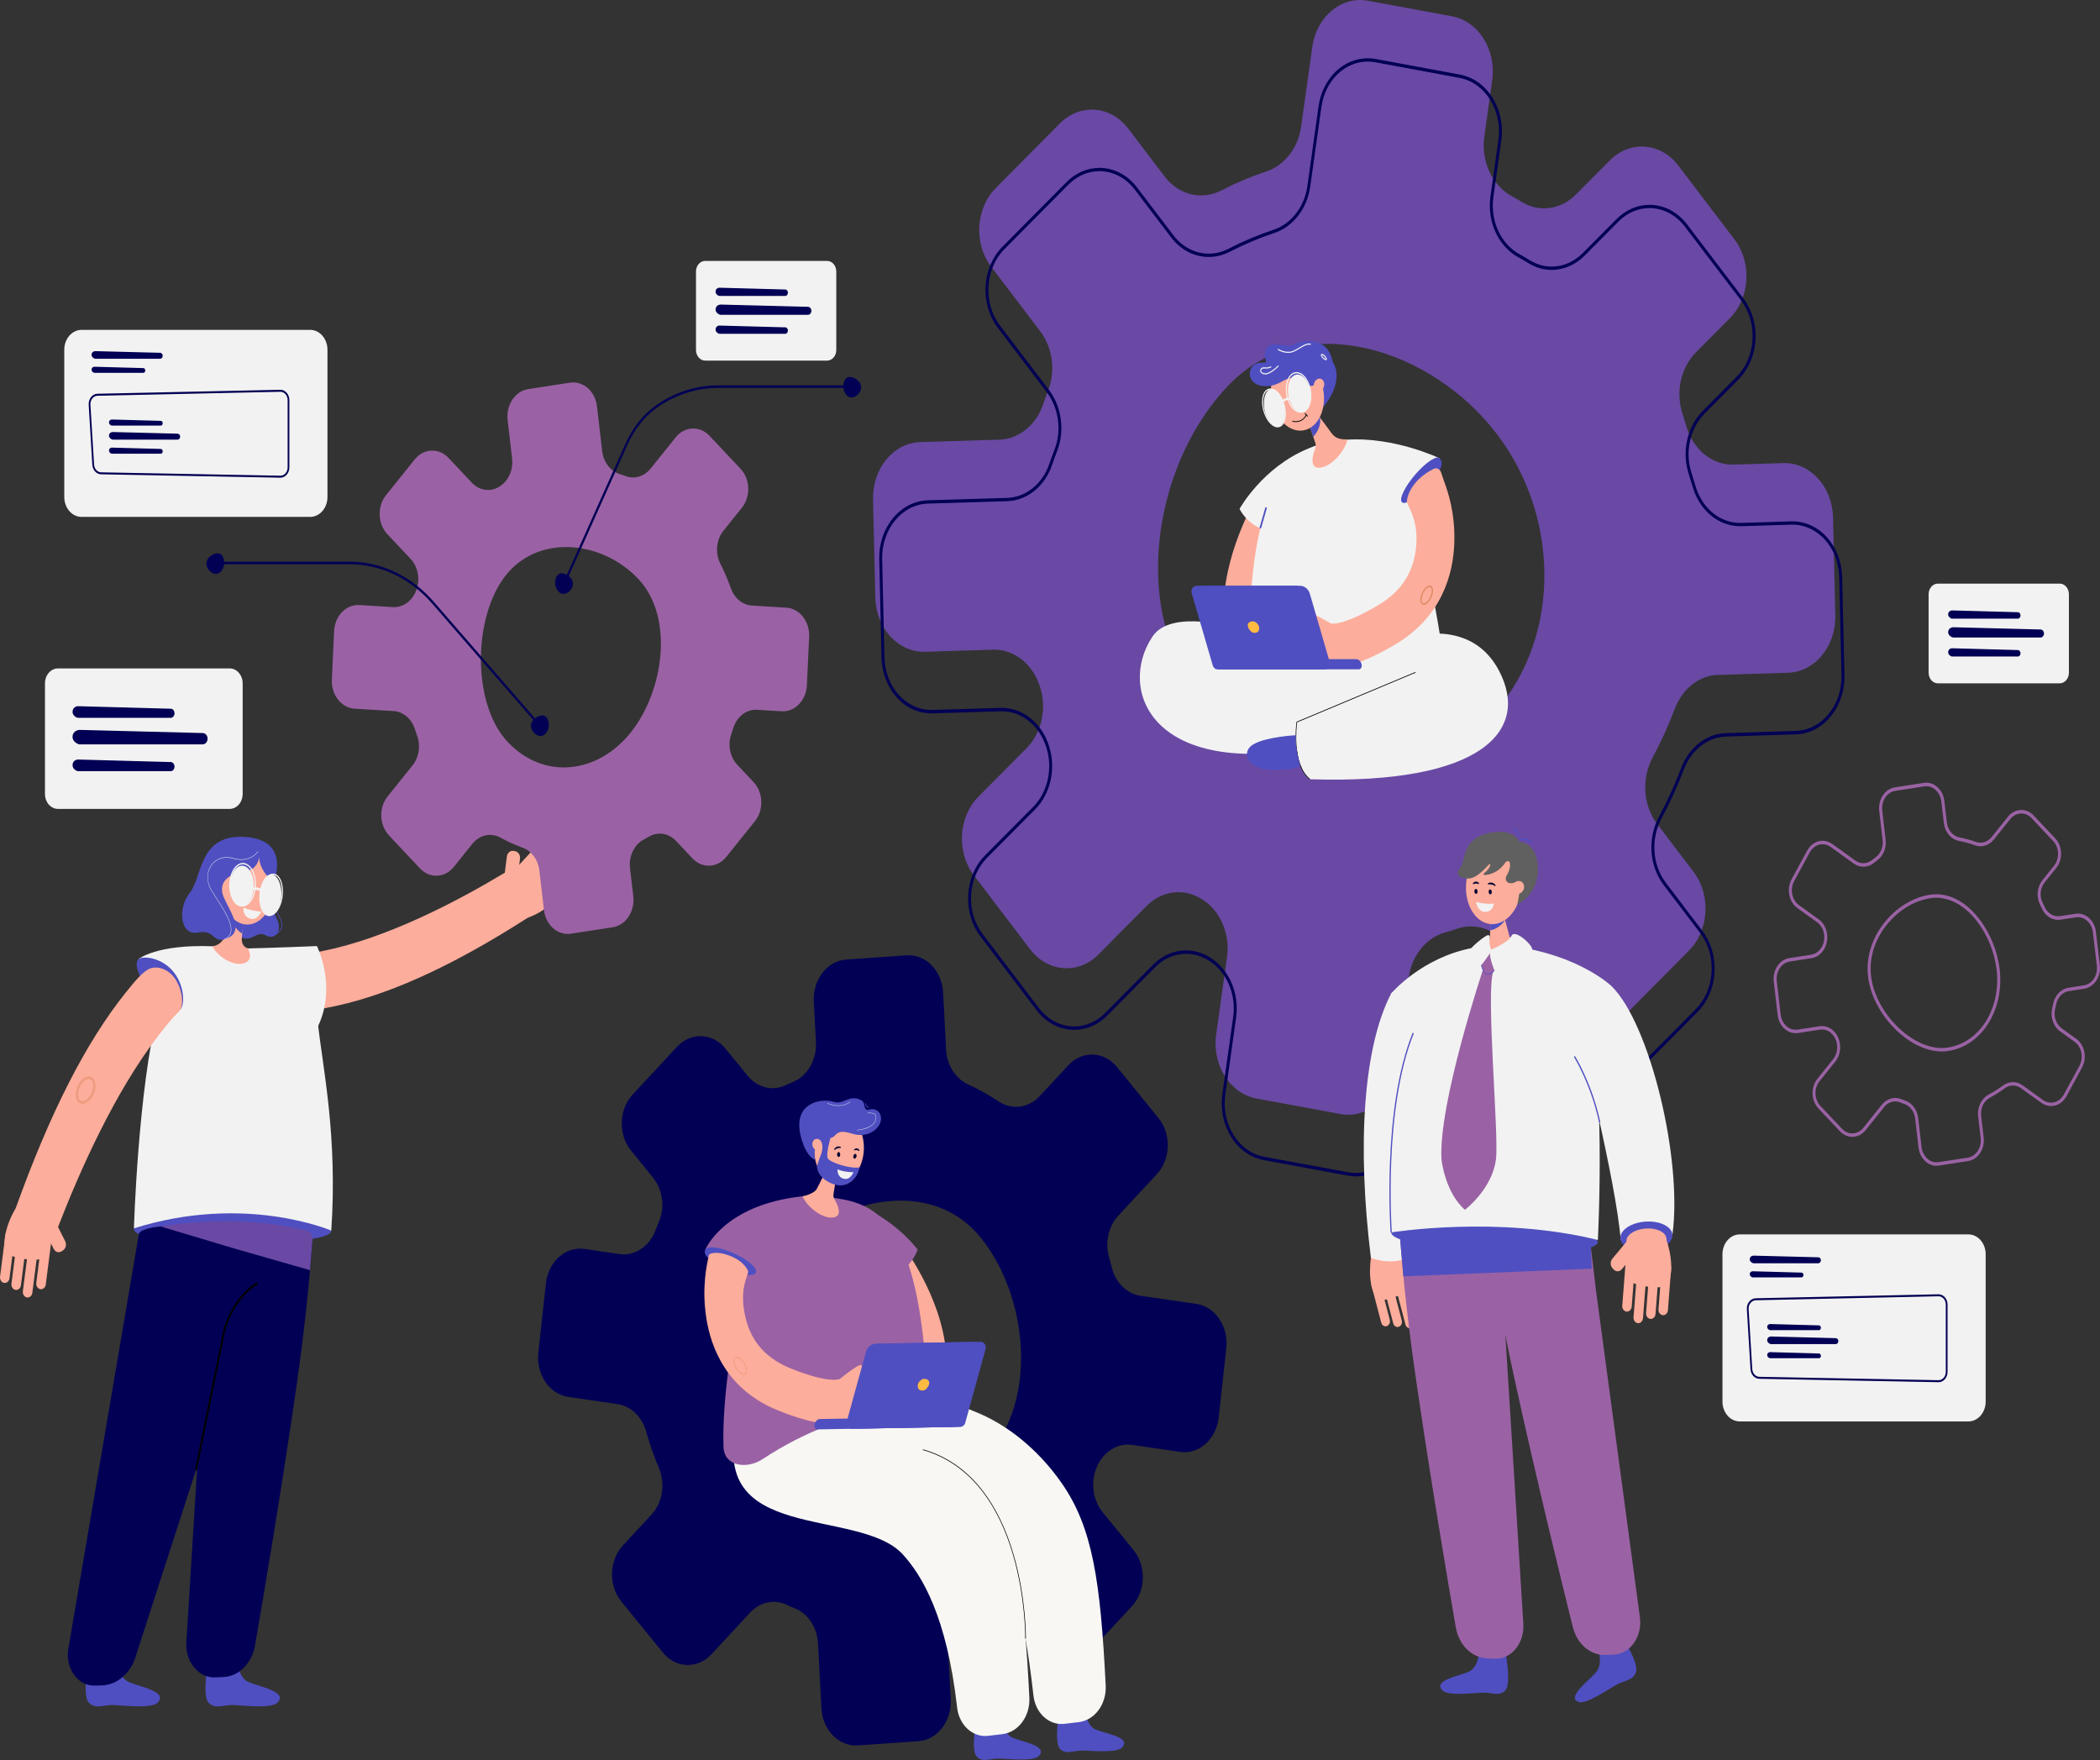 <svg width="500" height="419" viewBox="0 0 500 419" fill="none" xmlns="http://www.w3.org/2000/svg">
<rect x="0" y="0" width="500" height="419" fill="#333333" stroke="none"/>
<path d="M127.442 212.747C127.873 213.274 128.598 213.296 129.052 212.806L136.135 205.138C136.593 204.642 136.612 203.808 136.186 203.285C135.756 202.758 135.031 202.736 134.577 203.226L127.494 210.894C127.035 211.39 127.016 212.224 127.442 212.747Z" fill="#FDAD9B"/>
<path d="M125.444 210.302C125.875 210.83 126.6 210.851 127.054 210.361L134.979 201.783C135.437 201.288 135.456 200.453 135.03 199.931C134.6 199.403 133.875 199.381 133.421 199.871L125.501 208.45C125.042 208.945 125.023 209.78 125.449 210.302H125.444Z" fill="#FDAD9B"/>
<path d="M119.624 212.324L120.681 203.914C120.79 203.05 121.489 202.449 122.239 202.573L122.642 202.641C123.397 202.766 123.915 203.571 123.807 204.434L122.75 212.839C122.642 213.702 121.942 214.304 121.192 214.179L120.789 214.112C120.039 213.987 119.517 213.182 119.625 212.318L119.624 212.324Z" fill="#FDAD9B"/>
<path d="M123.447 207.857C123.877 208.385 124.602 208.406 125.056 207.916L131.409 201.04C131.868 200.544 131.887 199.71 131.461 199.187C131.031 198.66 130.305 198.638 129.852 199.128L123.503 206.005C123.044 206.5 123.026 207.335 123.452 207.857H123.447Z" fill="#FDAD9B"/>
<path d="M124.766 218.773C124.766 218.773 131.115 217.109 133.089 212.295C133.772 210.625 127.718 203.614 126.006 204.228C124.294 204.842 120.396 209.963 120.396 209.963L124.766 218.773Z" fill="#FDAD9B"/>
<path d="M129.421 215.181C129.852 215.703 130.572 215.73 131.03 215.24L137.37 208.38C137.824 207.884 137.847 207.055 137.421 206.527C136.991 206.005 136.27 205.978 135.816 206.468L129.477 213.328C129.023 213.824 129 214.653 129.426 215.181H129.421Z" fill="#FDAD9B"/>
<path d="M120.149 207.787C108.888 214.567 92.256 223.296 76.939 226.392C73.392 227.108 72.026 227.324 69.912 227.399C68.209 227.458 66.366 230.98 66.426 234.33C66.483 237.474 68.401 240.183 70.454 240.554C71.989 240.829 73.598 240.7 77.566 239.973C91.344 237.453 107.03 230.431 125.646 218.492L120.149 207.787Z" fill="#FDAD9B"/>
<path d="M56.471 394.962C56.471 394.962 56.564 399.183 59.044 400.379C61.528 401.569 68.724 402.646 66.034 405.36C64.49 406.916 57.219 405.909 55.17 405.909C53.121 405.909 51.189 406.938 49.664 405.36C47.984 403.621 49.664 394.962 49.664 394.962C49.664 394.962 51.437 396.023 53.028 395.974C55.325 395.904 56.471 394.962 56.471 394.962Z" fill="#4F4FC1"/>
<path d="M27.951 394.956C27.951 394.956 28.045 399.178 30.524 400.374C33.008 401.564 40.204 402.641 37.514 405.355C35.97 406.911 28.7 405.904 26.651 405.904C24.597 405.904 22.669 406.932 21.144 405.355C19.465 403.615 21.144 394.956 21.144 394.956C21.144 394.956 22.917 396.017 24.508 395.969C26.805 395.899 27.951 394.956 27.951 394.956Z" fill="#4F4FC1"/>
<path d="M74.927 279.164C74.927 279.164 75.385 296.843 70.483 330.763C66.941 355.248 62.763 379.922 60.714 391.752C59.98 395.985 56.887 399.076 53.224 399.248L51.254 399.34C47.292 399.523 44.078 395.608 44.368 390.95L49.341 310.919L50.567 284.576L74.927 279.164Z" fill="#020054"/>
<path d="M31.89 292.616C31.89 294.786 42.412 295.987 55.46 295.906C68.508 295.825 78.88 295.141 78.88 292.977C78.88 290.807 68.508 287.974 55.46 288.055C42.412 288.136 31.89 290.451 31.89 292.616Z" fill="#4F4FC1"/>
<path d="M64.677 294.226L32.428 393.971C31.273 398.247 27.928 401.176 24.115 401.251L22.454 401.284C18.533 401.359 15.535 397.186 16.25 392.646L33.06 293.784C33.28 292.643 36.77 292.12 37.762 292.024C45.986 291.237 65.182 289.999 64.672 294.226H64.677Z" fill="#020054"/>
<path d="M43.521 234.976C43.521 234.976 48.644 223.797 61.537 226.494C67.633 227.771 74.118 230.118 75.596 243.032C76.925 254.625 80.391 270.532 78.876 292.971C78.876 292.971 58.323 284.075 31.886 292.433C31.886 292.433 32.868 259.493 37.612 240.754C38.945 235.476 41.794 238.54 43.516 234.976H43.521Z" fill="#F2F2F2"/>
<path d="M32.994 228.314L42.838 241.044C42.838 241.044 72.691 250.791 75.746 244.27C80.256 234.642 75.456 225.229 75.456 225.229C75.456 225.229 64.429 225.687 59.053 225.789C57.102 225.827 52.494 225.347 50.576 225.277C37.219 224.771 32.994 228.314 32.994 228.314Z" fill="#F2F2F2"/>
<path d="M46.861 350.089L46.407 349.965L53.205 316.525C54.585 311.7 57.406 307.694 61.163 305.217L61.392 305.68C57.739 308.092 54.988 311.991 53.654 316.67L46.861 350.089Z" fill="#020202"/>
<path d="M64.751 222.913L64.719 222.741C64.719 222.741 66.412 222.305 66.908 221.007C67.165 220.334 67.063 219.537 66.604 218.638C66.389 218.212 66.188 217.83 66.005 217.48C64.747 215.062 64.274 214.158 64.667 212.214L64.817 212.251C64.443 214.125 64.868 214.949 66.136 217.383C66.319 217.733 66.52 218.115 66.735 218.541C67.222 219.494 67.325 220.345 67.049 221.072C66.52 222.45 64.826 222.887 64.751 222.903V222.913Z" fill="#4F4FC1"/>
<path d="M64.737 212.235C64.737 212.235 64.106 215.245 65.79 218.449C67.474 221.653 65.542 223.921 63.203 222.65C60.868 221.379 59.909 224.814 56.929 222.833C53.949 220.851 64.737 212.235 64.737 212.235Z" fill="#4F4FC1"/>
<path d="M50.576 225.277C51.881 225.148 53.027 224.233 53.57 222.86L55.268 218.557L55.76 217.308L58.66 209.968L58.047 217.631L57.678 222.229L57.57 223.538C57.486 224.61 58.117 225.568 59.034 225.784H59.048C59.526 226.721 60.171 228.611 58.127 229.311C55.722 230.129 51.895 227.878 50.553 225.277C50.562 225.277 50.566 225.277 50.571 225.277H50.576Z" fill="#FDAD9B"/>
<path d="M55.268 218.433C55.268 218.476 55.268 218.519 55.273 218.562C55.39 221.039 57.668 222.246 57.668 222.246L57.682 222.235L58.052 217.636C57.355 217.324 56.358 216.995 55.769 217.313C55.46 217.48 55.259 217.825 55.273 218.433H55.268Z" fill="#4F4FC1"/>
<path d="M65.205 211.352C65.289 206.441 62.557 202.391 59.1 202.316C55.642 202.235 52.765 206.15 52.681 211.067C52.597 215.978 55.329 220.022 58.786 220.102C62.244 220.183 65.121 216.268 65.205 211.357V211.352Z" fill="#FDAD9B"/>
<path d="M53.495 212.424C54.192 213.22 55.179 213.323 55.708 212.655C56.232 211.987 56.096 210.797 55.399 210C54.702 209.203 53.715 209.101 53.187 209.769C52.663 210.436 52.798 211.627 53.495 212.424Z" fill="#FDAD9B"/>
<path d="M62.216 217.038C62.216 217.038 60.073 217.044 57.954 216.134C57.954 216.134 57.734 218.557 60.045 218.772C61.392 218.896 62.216 217.038 62.216 217.038Z" fill="#F2F2F2"/>
<path d="M62.216 217.038C62.216 217.038 61.692 217.523 60.48 217.485C59.273 217.453 57.949 216.128 57.949 216.128C57.949 216.128 60.513 217 62.211 217.033L62.216 217.038Z" fill="#F2F2F2"/>
<path d="M59.549 211.309C59.591 211.298 59.629 211.26 59.647 211.212C59.68 211.131 59.647 211.034 59.572 210.997C59.53 210.975 58.581 210.388 57.72 211.427C57.664 211.492 57.664 211.594 57.72 211.659C57.776 211.723 57.855 211.707 57.921 211.659C58.585 211.169 59.423 211.282 59.46 211.298C59.488 211.314 59.521 211.314 59.549 211.303V211.309Z" fill="#060633"/>
<path d="M58.389 213.086C58.37 213.479 58.557 213.807 58.805 213.818C59.053 213.828 59.264 213.527 59.282 213.139C59.301 212.746 59.114 212.418 58.866 212.407C58.618 212.391 58.408 212.698 58.389 213.086Z" fill="#060633"/>
<path d="M64.616 212.283C64.658 212.289 64.705 212.278 64.737 212.24C64.793 212.176 64.793 212.073 64.737 212.009C64.705 211.971 64.022 211.008 62.88 211.594C62.81 211.632 62.773 211.723 62.805 211.81C62.838 211.896 62.913 211.912 62.992 211.896C63.769 211.734 64.508 212.208 64.531 212.24C64.555 212.267 64.583 212.283 64.611 212.289L64.616 212.283Z" fill="#060633"/>
<path d="M62.96 213.414C62.815 213.769 62.876 214.152 63.1 214.275C63.325 214.399 63.624 214.211 63.769 213.856C63.914 213.5 63.853 213.118 63.629 212.994C63.404 212.871 63.105 213.059 62.96 213.414Z" fill="#060633"/>
<path d="M61.729 203.991C61.729 203.991 61.542 207.071 58.183 207.523C54.824 207.97 52.489 209.548 52.892 212.337C53.294 215.121 58.59 221.007 54.585 223.145C50.581 225.283 51.498 221.142 47.179 222.009C42.861 222.875 42.202 216.247 45.228 212.483C48.255 208.719 47.236 198.541 58.328 199.246C69.421 199.952 65.177 210.054 65.177 210.054C65.177 210.054 61.664 207.405 61.729 203.996V203.991Z" fill="#4F4FC1"/>
<path d="M53.43 223.683L53.397 223.586C54.22 223.226 54.712 222.698 54.899 221.971C55.409 219.962 53.383 216.812 51.596 214.028C51.123 213.291 50.674 212.596 50.276 211.928C49.172 210.076 49.111 207.895 50.113 206.236C51.226 204.395 53.299 203.652 55.516 204.298C59.619 205.493 61.392 202.677 61.411 202.65L61.486 202.709C61.467 202.736 59.657 205.612 55.493 204.4C53.313 203.765 51.278 204.492 50.183 206.296C49.186 207.943 49.247 210.022 50.347 211.869C50.744 212.531 51.189 213.231 51.666 213.969C53.467 216.769 55.507 219.946 54.983 222.003C54.791 222.752 54.267 223.317 53.425 223.689L53.43 223.683Z" fill="#F2F2F2"/>
<path d="M64.078 218.099C63.746 218.094 63.423 217.975 63.123 217.755C61.795 216.758 61.336 213.834 62.103 211.244C62.576 209.656 63.423 208.476 64.373 208.099C64.939 207.879 65.5 207.943 65.996 208.32C67.325 209.311 67.783 212.23 67.016 214.825C66.543 216.419 65.697 217.598 64.747 217.97C64.522 218.056 64.298 218.099 64.078 218.094V218.099ZM62.37 211.346C61.64 213.807 62.047 216.559 63.278 217.485C63.694 217.798 64.171 217.851 64.658 217.668C65.528 217.324 66.309 216.22 66.754 214.723C67.484 212.257 67.077 209.505 65.846 208.584C65.43 208.272 64.953 208.212 64.466 208.401C63.596 208.746 62.815 209.844 62.37 211.346Z" fill="#F2F2F2"/>
<path d="M54.894 209.376C54.347 211.901 55.105 214.647 56.583 215.509C58.061 216.365 59.704 215.014 60.251 212.488C60.798 209.963 60.04 207.216 58.562 206.355C57.084 205.498 55.441 206.85 54.894 209.376Z" fill="#F2F2F2"/>
<path d="M62.047 211.454C61.5 213.991 62.122 216.775 63.437 217.668C64.751 218.562 66.263 217.227 66.815 214.685C67.362 212.144 66.74 209.365 65.425 208.471C64.111 207.577 62.599 208.913 62.047 211.454Z" fill="#F2F2F2"/>
<path d="M57.631 215.848C57.294 215.843 56.962 215.746 56.639 215.557C55.006 214.631 54.169 211.686 54.763 208.977C55.109 207.41 55.862 206.209 56.831 205.698C57.509 205.342 58.211 205.353 58.866 205.725C60.494 206.651 61.336 209.602 60.742 212.305C60.396 213.877 59.638 215.078 58.669 215.59C58.328 215.767 57.982 215.859 57.636 215.848H57.631ZM57.865 205.757C57.556 205.752 57.247 205.827 56.948 205.988C56.068 206.457 55.352 207.609 55.03 209.058C54.464 211.621 55.24 214.405 56.761 215.272C57.336 215.59 57.958 215.601 58.548 215.299C59.432 214.831 60.148 213.678 60.471 212.224C61.032 209.661 60.26 206.877 58.744 206.01C58.459 205.848 58.164 205.762 57.869 205.757H57.865Z" fill="#F2F2F2"/>
<path d="M62.323 212.407C62.267 212.407 62.206 212.38 62.16 212.332C62.132 212.305 61.467 211.68 60.298 211.906C60.162 211.928 60.022 211.826 59.993 211.664C59.97 211.503 60.064 211.347 60.204 211.32C61.617 211.013 62.459 211.842 62.496 211.874C62.604 211.982 62.618 212.175 62.52 212.299C62.468 212.375 62.394 212.407 62.319 212.407H62.323Z" fill="#F2F2F2"/>
<path d="M32.924 228.401C31.886 229.553 32.934 232.822 36.424 236.747C39.914 240.673 41.551 242.1 43.062 240.172C44.063 238.901 43.947 233.646 40.339 230.339C37.537 227.771 33.663 227.577 32.924 228.401Z" fill="#4F4FC1"/>
<path d="M38.253 291.981C38.253 291.981 55.905 288.615 73.163 292.998C73.954 293.198 74.497 294.048 74.417 294.975L73.804 302.39L55.741 297.215L38.248 291.981H38.253Z" fill="#6949A4"/>
<path d="M5.434 293.413C4.812 293.311 4.232 293.806 4.143 294.522L2.73 305.599C2.641 306.315 3.071 306.983 3.694 307.085C4.316 307.188 4.896 306.692 4.985 305.976L6.398 294.899C6.487 294.188 6.056 293.515 5.439 293.413H5.434Z" fill="#FDAD9B"/>
<path d="M8.32 293.903C7.703 293.795 7.118 294.296 7.029 295.007L5.448 307.392C5.359 308.108 5.789 308.776 6.407 308.878C7.029 308.981 7.609 308.485 7.698 307.775L9.28 295.389C9.368 294.678 8.938 294.005 8.316 293.903H8.32Z" fill="#FDAD9B"/>
<path d="M9.582 287.806L9.934 287.571C10.59 287.133 11.434 287.391 11.815 288.145L15.519 295.489C15.902 296.248 15.678 297.22 15.018 297.66L14.666 297.896C14.011 298.334 13.167 298.076 12.786 297.321L9.082 289.978C8.699 289.218 8.925 288.252 9.581 287.813L9.582 287.806Z" fill="#FDAD9B"/>
<path d="M11.202 294.393C10.58 294.291 10 294.786 9.911 295.497L8.643 305.427C8.554 306.138 8.985 306.811 9.607 306.913C10.225 307.015 10.809 306.52 10.898 305.804L12.166 295.874C12.255 295.158 11.825 294.49 11.202 294.388V294.393Z" fill="#FDAD9B"/>
<path d="M4.283 286.773C4.283 286.773 0.203 292.616 1.256 297.802C1.621 299.595 10.15 300.763 11.16 299.062C12.171 297.36 12.461 290.554 12.461 290.554L4.283 286.773Z" fill="#FDAD9B"/>
<path d="M2.571 292.918C1.953 292.815 1.373 293.311 1.279 294.021L0.012 303.93C-0.077 304.641 0.353 305.308 0.971 305.416C1.588 305.518 2.168 305.023 2.262 304.312L3.53 294.404C3.619 293.693 3.188 293.025 2.571 292.918Z" fill="#FDAD9B"/>
<path d="M13.827 292.088C18.997 278.728 27.324 259.994 37.654 246.623C40.049 243.527 41.004 242.385 42.618 240.813C43.919 239.548 43.465 235.471 41.612 232.886C39.872 230.458 36.906 229.709 35.095 230.889C33.743 231.766 32.55 233.021 29.837 236.424C20.395 248.25 11.89 264.964 3.745 287.624L13.827 292.083V292.088Z" fill="#FDAD9B"/>
<g opacity="0.5">
<path d="M19.666 262.778C19.408 262.778 19.16 262.713 18.936 262.573C18.557 262.347 18.285 261.943 18.145 261.41C17.921 260.543 18.075 259.418 18.566 258.405C19.39 256.698 20.835 255.848 21.864 256.467C22.243 256.693 22.515 257.097 22.655 257.63C22.88 258.497 22.725 259.622 22.234 260.635C21.593 261.965 20.573 262.773 19.666 262.773V262.778ZM21.144 256.914C20.447 256.914 19.581 257.625 19.057 258.718C18.641 259.585 18.501 260.522 18.683 261.227C18.749 261.48 18.894 261.825 19.198 262.008C19.928 262.449 21.097 261.679 21.747 260.328C22.164 259.461 22.304 258.524 22.122 257.818C22.056 257.565 21.911 257.221 21.607 257.038C21.467 256.951 21.312 256.914 21.144 256.914Z" fill="#E08B65"/>
</g>
<path d="M128.415 207.227L129.51 216.64C129.931 220.237 132.804 222.768 135.929 222.283L145.875 220.754C149.005 220.275 151.199 216.963 150.783 213.361L150.006 206.699C149.674 203.829 151.012 201.04 153.304 199.844C153.744 199.618 154.175 199.376 154.61 199.128C156.715 197.922 159.251 198.385 160.977 200.216L164.869 204.352C167.19 206.818 170.806 206.651 172.944 203.98L179.751 195.493C181.89 192.828 181.749 188.671 179.433 186.204L175.541 182.063C173.819 180.233 173.22 177.362 174.091 174.858C174.268 174.347 174.441 173.83 174.601 173.313C175.452 170.583 177.763 168.822 180.28 168.978L186.105 169.339C189.258 169.533 191.948 166.749 192.117 163.125L192.65 151.59C192.818 147.966 190.4 144.864 187.251 144.671L179.008 144.159C176.785 144.019 174.849 142.403 174.011 140.034C173.305 138.042 172.472 136.092 171.517 134.208C170.245 131.693 170.512 128.521 172.229 126.378L176.636 120.885C178.778 118.214 178.633 114.052 176.313 111.591L168.94 103.761C166.619 101.3 163.007 101.462 160.865 104.133L154.937 111.521C153.431 113.395 151.12 114.138 149.005 113.357C148.495 113.169 147.98 112.991 147.466 112.824C145.276 112.124 143.672 109.965 143.372 107.375L142.142 96.75C141.725 93.148 138.848 90.622 135.723 91.101L125.772 92.631C122.642 93.11 120.448 96.422 120.864 100.019L121.926 109.146C122.254 111.946 120.981 114.666 118.782 115.92C118.759 115.937 118.736 115.947 118.712 115.964C116.598 117.17 114.053 116.739 112.317 114.892L106.801 109.022C104.481 106.556 100.864 106.723 98.726 109.394L91.914 117.886C89.772 120.557 89.921 124.719 92.237 127.18L97.758 133.039C99.493 134.881 100.073 137.767 99.194 140.293C99.185 140.325 99.171 140.357 99.161 140.39C98.254 143.017 95.999 144.687 93.542 144.536L85.556 144.04C82.403 143.847 79.713 146.631 79.545 150.26L79.016 161.8C78.848 165.424 81.266 168.52 84.419 168.714L93.72 169.285C95.989 169.425 97.987 171.094 98.768 173.55C98.951 174.126 99.147 174.697 99.348 175.268C100.195 177.626 99.737 180.34 98.23 182.214L92.298 189.602C90.155 192.268 90.3 196.43 92.621 198.897L99.994 206.737C102.314 209.203 105.926 209.037 108.069 206.366L112.481 200.868C114.198 198.73 116.92 198.17 119.199 199.43C120.906 200.372 122.661 201.169 124.443 201.815C126.567 202.591 128.125 204.68 128.42 207.222L128.415 207.227ZM120.874 176.635C112.312 167.535 112.579 146.754 120.485 136.895C128.383 127.051 143.447 128.747 151.999 137.848C160.561 146.938 158.058 164.562 150.151 174.417C142.254 184.271 129.44 185.731 120.878 176.63L120.874 176.635Z" fill="#9A62A4"/>
<path d="M153.824 340.784C154.652 343.724 155.662 346.616 156.86 349.432C158.455 353.191 157.786 357.703 155.129 360.563L148.312 367.913C145 371.483 144.832 377.466 147.933 381.273L157.796 393.389C160.897 397.202 166.095 397.396 169.407 393.826L178.572 383.939C180.898 381.429 184.285 380.643 187.237 382.022C187.948 382.356 188.668 382.668 189.389 382.964C192.467 384.23 194.568 387.514 194.764 391.273L195.569 406.658C195.84 411.87 199.733 415.839 204.262 415.527L218.666 414.531C223.195 414.218 226.648 409.733 226.372 404.52L225.675 391.316C225.459 387.261 227.527 383.508 230.797 381.979C230.835 381.963 230.877 381.941 230.914 381.925C234.058 380.444 237.665 381.376 239.986 384.23L247.359 393.298C250.461 397.11 255.659 397.31 258.971 393.739L269.507 382.388C272.819 378.818 272.987 372.835 269.886 369.023L262.503 359.954C260.183 357.106 259.616 352.895 261.1 349.384C261.118 349.346 261.132 349.303 261.151 349.265C262.69 345.609 266.073 343.482 269.577 343.993L280.987 345.652C285.488 346.309 289.596 342.636 290.166 337.456L291.977 320.978C292.548 315.798 289.357 311.07 284.856 310.413L271.574 308.485C268.332 308.017 265.624 305.384 264.725 301.77C264.515 300.919 264.29 300.074 264.047 299.234C263.05 295.75 263.949 291.91 266.279 289.401L275.444 279.52C278.756 275.95 278.924 269.972 275.822 266.16L265.97 254.044C262.868 250.231 257.67 250.037 254.358 253.608L247.546 260.953C244.894 263.817 240.936 264.291 237.778 262.207C235.415 260.646 232.973 259.294 230.475 258.147C227.504 256.785 225.464 253.597 225.272 249.924L224.552 236.29C224.276 231.077 220.383 227.114 215.859 227.431L201.459 228.438C196.93 228.756 193.482 233.236 193.758 238.449L194.268 248.083C194.488 252.245 192.313 256.079 188.912 257.522C188.266 257.797 187.625 258.082 186.989 258.384C183.868 259.854 180.28 258.89 177.974 256.063L172.762 249.666C169.66 245.859 164.467 245.665 161.159 249.23L150.633 260.576C147.321 264.146 147.152 270.128 150.254 273.941L155.461 280.338C157.767 283.176 158.371 287.366 156.888 290.855C156.584 291.571 156.289 292.293 156.008 293.02C154.535 296.827 151.073 299.067 147.48 298.545L139.157 297.333C134.656 296.676 130.544 300.343 129.978 305.524L128.172 321.991C127.601 327.171 130.787 331.899 135.288 332.556L147.054 334.274C150.231 334.737 152.86 337.295 153.847 340.8L153.824 340.784ZM187.775 297.974C199.999 284.792 221.983 280.468 233.417 294.538C244.87 308.593 247.144 333.493 234.933 346.659C222.708 359.841 196.757 360.493 185.309 346.422C173.857 332.351 175.55 311.135 187.775 297.969V297.974Z" fill="#020054"/>
<path d="M461.092 277.543C458.936 277.543 457.092 275.686 456.802 273.219L455.993 266.289C455.806 264.679 454.828 263.333 453.504 262.859C453.148 262.735 452.788 262.595 452.433 262.45C452.054 262.293 451.656 262.213 451.249 262.213C450.248 262.213 449.279 262.703 448.596 263.559L444.208 269.041C443.389 270.064 442.229 270.645 441.022 270.645C439.932 270.645 438.889 270.177 438.089 269.326L432.956 263.882C432.105 262.977 431.609 261.749 431.562 260.419C431.515 259.089 431.922 257.813 432.708 256.838L436.479 252.137C437.532 250.823 437.738 248.885 436.989 247.312L436.961 247.253C436.329 245.918 435.118 245.089 433.794 245.089C433.635 245.089 433.471 245.099 433.307 245.126L428.133 245.929C427.941 245.961 427.745 245.972 427.548 245.972C425.391 245.972 423.548 244.114 423.258 241.653L422.327 233.689C422.173 232.369 422.472 231.055 423.178 230C423.88 228.939 424.9 228.261 426.046 228.083L431.221 227.286C432.694 227.06 433.915 225.789 434.252 224.136L434.266 224.071C434.627 222.326 433.986 220.522 432.671 219.575L427.955 216.182C426.973 215.477 426.29 214.373 426.032 213.075C425.77 211.777 425.967 210.442 426.58 209.311L430.28 202.499C431.076 201.034 432.451 200.157 433.957 200.157C434.767 200.157 435.562 200.421 436.25 200.916L441.738 204.869C442.318 205.283 442.982 205.504 443.661 205.504C444.395 205.504 445.097 205.251 445.691 204.772C445.995 204.524 446.313 204.282 446.631 204.05C447.801 203.194 448.433 201.594 448.245 199.984L447.436 193.054C447.118 190.329 448.783 187.814 451.151 187.448L458.061 186.377C458.252 186.344 458.449 186.334 458.645 186.334C460.802 186.334 462.646 188.191 462.931 190.658L463.534 195.811C463.745 197.631 464.966 199.064 466.561 199.365C467.862 199.613 469.163 199.968 470.426 200.426C470.786 200.555 471.16 200.62 471.535 200.62C472.545 200.62 473.513 200.135 474.192 199.29L478.084 194.433C478.903 193.415 480.063 192.828 481.27 192.828C482.36 192.828 483.404 193.296 484.208 194.147L489.336 199.591C490.187 200.496 490.679 201.724 490.725 203.054C490.772 204.384 490.365 205.655 489.579 206.635L486.828 210.065C485.738 211.422 485.556 213.404 486.374 214.998C486.548 215.331 486.711 215.671 486.875 216.01C487.493 217.324 488.7 218.137 490.024 218.137C490.183 218.137 490.346 218.126 490.505 218.099L494.159 217.539C494.351 217.512 494.548 217.496 494.739 217.496C496.896 217.496 498.739 219.354 499.029 221.815L499.961 229.774C500.115 231.093 499.815 232.407 499.109 233.462C498.407 234.523 497.387 235.202 496.241 235.379L492.592 235.945C491.114 236.171 489.897 237.426 489.565 239.068C489.49 239.45 489.406 239.827 489.317 240.204C488.896 241.987 489.528 243.839 490.889 244.819L494.332 247.296C495.315 248.002 495.998 249.106 496.26 250.403C496.522 251.701 496.325 253.037 495.713 254.167L492.017 260.974C491.221 262.439 489.846 263.316 488.339 263.316C487.53 263.316 486.739 263.053 486.047 262.557L481.181 259.057C480.611 258.648 479.951 258.427 479.277 258.427C478.604 258.427 477.883 258.664 477.289 259.105C476.18 259.929 475.011 260.672 473.808 261.308C472.339 262.089 471.492 263.833 471.703 265.654L472.306 270.807C472.461 272.126 472.157 273.435 471.455 274.496C470.753 275.556 469.733 276.235 468.587 276.413L461.672 277.479C461.481 277.511 461.284 277.522 461.092 277.522V277.543ZM451.258 261.389C451.745 261.389 452.222 261.486 452.681 261.669C453.027 261.809 453.378 261.943 453.724 262.067C455.314 262.633 456.484 264.248 456.709 266.176L457.518 273.106C457.757 275.163 459.296 276.714 461.092 276.714C461.251 276.714 461.415 276.703 461.579 276.676L468.494 275.61C469.448 275.465 470.299 274.894 470.884 274.011C471.469 273.128 471.722 272.035 471.591 270.936L470.987 265.783C470.734 263.602 471.745 261.507 473.504 260.576C474.674 259.956 475.811 259.235 476.896 258.432C477.607 257.905 478.43 257.625 479.277 257.625C480.124 257.625 480.877 257.883 481.56 258.379L486.426 261.879C487.001 262.293 487.661 262.509 488.335 262.509C489.588 262.509 490.735 261.776 491.404 260.554L495.1 253.747C495.61 252.805 495.773 251.69 495.558 250.608C495.343 249.526 494.772 248.605 493.953 248.018L490.51 245.541C488.877 244.367 488.124 242.143 488.625 240.011C488.709 239.644 488.793 239.278 488.868 238.907C489.27 236.936 490.73 235.423 492.498 235.153L496.148 234.588C497.107 234.443 497.953 233.872 498.538 232.989C499.123 232.105 499.376 231.012 499.245 229.908L498.314 221.95C498.075 219.892 496.536 218.347 494.739 218.347C494.58 218.347 494.417 218.358 494.258 218.385L490.604 218.945C490.412 218.972 490.215 218.988 490.024 218.988C488.438 218.988 486.992 218.008 486.243 216.43C486.084 216.096 485.925 215.768 485.757 215.445C484.779 213.538 484.999 211.163 486.304 209.532L489.055 206.102C489.71 205.283 490.047 204.222 490.01 203.113C489.972 202.004 489.56 200.975 488.849 200.221L483.722 194.777C483.053 194.066 482.183 193.673 481.275 193.673C480.269 193.673 479.301 194.163 478.618 195.009L474.725 199.866C473.911 200.884 472.751 201.465 471.539 201.465C471.09 201.465 470.646 201.384 470.215 201.228C468.985 200.781 467.717 200.437 466.449 200.194C464.536 199.828 463.081 198.116 462.823 195.935L462.22 190.782C461.981 188.725 460.442 187.174 458.645 187.174C458.482 187.174 458.318 187.184 458.159 187.211L451.249 188.283C449.275 188.59 447.885 190.685 448.152 192.957L448.961 199.887C449.186 201.815 448.423 203.727 447.02 204.761C446.711 204.987 446.402 205.224 446.103 205.466C445.387 206.042 444.54 206.344 443.661 206.344C442.846 206.344 442.046 206.08 441.354 205.579L435.866 201.627C435.291 201.212 434.631 200.991 433.953 200.991C432.699 200.991 431.553 201.724 430.884 202.946L427.183 209.758C426.673 210.7 426.509 211.815 426.725 212.897C426.94 213.98 427.511 214.901 428.329 215.488L433.045 218.88C434.622 220.016 435.389 222.181 434.959 224.27L434.945 224.335C434.538 226.322 433.078 227.846 431.31 228.115L426.135 228.912C425.176 229.058 424.329 229.628 423.745 230.512C423.16 231.395 422.907 232.488 423.038 233.586L423.969 241.551C424.208 243.608 425.747 245.153 427.543 245.153C427.707 245.153 427.871 245.142 428.03 245.115L433.204 244.313C433.396 244.281 433.593 244.27 433.784 244.27C435.37 244.27 436.825 245.261 437.579 246.86L437.607 246.919C438.5 248.804 438.257 251.13 436.994 252.703L433.223 257.404C432.568 258.222 432.231 259.283 432.269 260.392C432.306 261.502 432.722 262.53 433.429 263.284L438.561 268.728C439.23 269.439 440.1 269.827 441.008 269.827C442.014 269.827 442.982 269.337 443.665 268.486L448.054 263.004C448.872 261.981 450.033 261.394 451.235 261.394L451.258 261.389Z" fill="#9A62A4"/>
<path d="M462.327 250.323C454.524 250.323 445.831 241.481 444.779 232.472C444.259 228.002 445.64 223.447 448.667 219.639C451.525 216.048 455.474 213.63 459.506 213.011C460.002 212.935 460.503 212.897 461.003 212.897C468.793 212.897 475.1 222.116 476.105 230.722C476.648 235.347 475.717 239.892 473.485 243.527C471.207 247.226 467.787 249.601 463.848 250.21C463.357 250.285 462.847 250.323 462.332 250.323H462.327ZM460.999 213.721C460.536 213.721 460.063 213.759 459.6 213.829C455.731 214.427 451.941 216.748 449.195 220.199C446.313 223.823 444.999 228.142 445.49 232.364C445.962 236.424 448.143 240.711 451.469 244.114C454.809 247.533 458.767 249.499 462.327 249.499C462.809 249.499 463.287 249.461 463.745 249.391C467.483 248.815 470.735 246.559 472.891 243.048C475.02 239.591 475.904 235.25 475.385 230.835C474.421 222.574 468.409 213.727 460.999 213.727V213.721Z" fill="#9A62A4"/>
<path d="M409.073 160.68L425.747 160.158C432.119 159.958 437.148 153.852 436.98 146.512L436.442 123.179C436.273 115.84 430.963 110.045 424.587 110.245L412.792 110.611C407.707 110.767 403.127 107.073 401.527 101.516C401.223 100.455 400.9 99.4 400.558 98.349C398.907 93.228 400.249 87.456 403.824 83.859L411.88 75.743C416.68 70.908 417.167 62.507 412.965 56.982L399.604 39.422C395.403 33.903 388.114 33.343 383.314 38.173L375.243 46.293C371.674 49.885 366.537 50.655 362.35 48.097C361.494 47.575 360.633 47.069 359.763 46.584C355.178 44.026 352.6 38.307 353.409 32.519L355.285 19.116C356.301 11.867 352.015 5.045 345.718 3.876L325.685 0.171C319.388 -0.997 313.465 3.93 312.45 11.178L309.792 30.139C309.077 35.249 305.839 39.379 301.516 40.812C297.881 42.018 294.302 43.52 290.803 45.329C286.134 47.736 280.655 46.439 277.287 42.007L268.641 30.634C264.44 25.109 257.142 24.549 252.342 29.39L237.09 44.764C232.29 49.6 231.808 57.995 236.009 63.52L247.64 78.813C250.592 82.695 251.387 88.21 249.572 92.927C249.132 94.068 248.716 95.215 248.318 96.368C246.625 101.284 242.512 104.531 237.923 104.671L219.106 105.242C212.73 105.436 207.696 111.542 207.864 118.882L208.407 142.231C208.575 149.571 213.885 155.36 220.262 155.166L236.43 154.67C241.389 154.52 245.871 158.036 247.584 163.399C247.602 163.459 247.621 163.518 247.64 163.572C249.296 168.725 247.995 174.519 244.402 178.138L232.973 189.645C228.168 194.481 227.686 202.882 231.888 208.406L245.258 225.977C249.46 231.502 256.758 232.057 261.558 227.216L272.969 215.703C276.562 212.079 281.722 211.363 285.942 213.931C285.993 213.964 286.05 213.996 286.101 214.028C290.494 216.694 292.931 222.267 292.141 227.911L289.568 246.279C288.552 253.532 292.838 260.355 299.14 261.518L319.177 265.217C325.474 266.381 331.397 261.448 332.408 254.2L335.393 232.8C336.123 227.577 339.463 223.317 343.921 222.036C344.969 221.734 346.008 221.411 347.047 221.061C351.346 219.612 355.987 221.249 358.939 225.132L370.57 240.436C374.771 245.961 382.069 246.521 386.869 241.685L402.135 226.306C406.935 221.47 407.422 213.07 403.22 207.55L394.565 196.172C391.197 191.745 390.804 185.327 393.489 180.319C395.501 176.571 397.265 172.688 398.78 168.703C400.586 163.954 404.572 160.798 409.073 160.658V160.68ZM354.032 171.574C336.305 189.43 300.075 184.357 284.557 163.959C269.062 143.583 275.252 109.098 292.978 91.263C310.681 73.406 340.923 82.975 356.436 103.379C371.95 123.755 371.753 153.717 354.032 171.574Z" fill="#6949A4"/>
<path d="M322.84 280.058C322.209 280.058 321.573 279.999 320.941 279.886L300.903 276.187C297.764 275.605 295.009 273.656 293.147 270.689C291.285 267.721 290.536 264.097 291.041 260.49L293.614 242.122C294.382 236.656 292.024 231.244 287.757 228.654L287.598 228.557C286.003 227.588 284.206 227.071 282.405 227.071C279.687 227.071 277.062 228.207 275.018 230.275L263.607 241.788C261.436 243.974 258.653 245.18 255.771 245.18C252.341 245.18 249.076 243.479 246.816 240.506L233.445 222.935C231.349 220.183 230.316 216.656 230.526 213.005C230.737 209.354 232.173 206.016 234.564 203.609L245.993 192.101C249.464 188.606 250.727 182.931 249.137 177.971L249.081 177.799C247.429 172.624 243.055 169.183 238.264 169.334L222.096 169.829C215.457 170.034 210.063 164.105 209.885 156.507L209.342 133.158C209.258 129.501 210.414 126.023 212.603 123.373C214.788 120.718 217.745 119.205 220.921 119.108L239.738 118.538C244.224 118.403 248.182 115.242 249.82 110.487C250.217 109.329 250.643 108.166 251.083 107.03C252.828 102.507 252.089 97.132 249.207 93.342L237.576 78.048C233.258 72.367 233.759 63.703 238.69 58.727L253.941 43.353C256.112 41.167 258.891 39.961 261.773 39.961C265.207 39.961 268.473 41.662 270.728 44.635L279.373 56.008C281.488 58.792 284.562 60.386 287.799 60.386C289.423 60.386 290.999 59.998 292.487 59.228C295.963 57.435 299.584 55.911 303.247 54.694C307.439 53.305 310.588 49.239 311.275 44.339L313.933 25.378C314.868 18.706 319.799 13.866 325.661 13.866C326.293 13.866 326.934 13.925 327.566 14.043L347.594 17.753C350.733 18.335 353.484 20.29 355.346 23.251C357.208 26.218 357.952 29.837 357.447 33.45L355.571 46.853C354.78 52.513 357.255 57.995 361.737 60.493C362.607 60.978 363.482 61.49 364.333 62.012C365.896 62.965 367.66 63.471 369.437 63.471C372.151 63.471 374.78 62.33 376.839 60.262L384.909 52.142C387.08 49.961 389.859 48.76 392.736 48.76C396.17 48.76 399.431 50.461 401.69 53.434L415.052 70.994C417.148 73.746 418.182 77.273 417.971 80.924C417.761 84.575 416.329 87.913 413.934 90.321L405.877 98.436C402.401 101.936 401.129 107.585 402.71 112.485C403.052 113.54 403.375 114.612 403.683 115.667C405.237 121.058 409.644 124.639 414.607 124.488L426.402 124.122C433.045 123.912 438.439 129.846 438.612 137.444L439.155 160.777C439.328 168.321 434.14 174.627 427.585 174.832L410.911 175.354C406.598 175.489 402.677 178.553 400.928 183.157C399.398 187.174 397.611 191.099 395.613 194.82C392.974 199.731 393.395 205.913 396.652 210.2L405.302 221.578C407.393 224.33 408.432 227.857 408.221 231.508C408.011 235.159 406.579 238.492 404.184 240.905L388.918 256.284C386.747 258.47 383.968 259.671 381.091 259.671C377.657 259.671 374.392 257.964 372.132 254.992L360.502 239.688C358.35 236.855 355.262 235.229 352.034 235.229C350.995 235.229 349.961 235.401 348.969 235.735C347.931 236.085 346.878 236.414 345.83 236.715C341.521 237.954 338.274 242.052 337.563 247.156L334.579 268.556C333.648 275.233 328.712 280.08 322.845 280.08L322.84 280.058ZM282.405 226.268C284.323 226.268 286.232 226.812 287.925 227.846L288.084 227.943C292.618 230.695 295.121 236.44 294.307 242.245L291.734 260.613C291.256 264.017 291.963 267.425 293.713 270.22C295.467 273.015 298.059 274.851 301.016 275.395L321.053 279.094C321.647 279.202 322.246 279.261 322.84 279.261C328.366 279.261 333.011 274.7 333.886 268.411L336.871 247.011C337.629 241.594 341.077 237.237 345.657 235.924C346.696 235.627 347.739 235.299 348.768 234.954C349.825 234.599 350.925 234.416 352.029 234.416C355.458 234.416 358.733 236.139 361.021 239.144L372.651 254.448C374.78 257.248 377.854 258.853 381.087 258.853C383.795 258.853 386.415 257.722 388.46 255.659L403.725 240.28C405.976 238.013 407.328 234.868 407.524 231.433C407.725 227.997 406.748 224.674 404.778 222.084L396.128 210.706C392.666 206.156 392.221 199.597 395.019 194.384C396.998 190.696 398.771 186.802 400.287 182.817C402.144 177.928 406.308 174.681 410.888 174.535L427.562 174.013C433.733 173.819 438.622 167.885 438.458 160.782L437.915 137.449C437.751 130.293 432.675 124.714 426.416 124.903L414.621 125.269C409.368 125.43 404.666 121.623 403.019 115.899C402.72 114.854 402.392 113.788 402.055 112.743C400.376 107.531 401.723 101.532 405.419 97.811L413.475 89.696C415.726 87.429 417.078 84.284 417.274 80.849C417.471 77.413 416.497 74.091 414.523 71.5L401.162 53.94C399.033 51.145 395.959 49.541 392.731 49.541C390.022 49.541 387.407 50.671 385.363 52.728L377.292 60.849C375.108 63.046 372.319 64.258 369.437 64.258C367.547 64.258 365.667 63.719 364.006 62.707C363.159 62.19 362.293 61.684 361.428 61.204C356.67 58.55 354.041 52.728 354.883 46.719L356.759 33.316C357.236 29.918 356.53 26.504 354.78 23.715C353.025 20.925 350.434 19.084 347.482 18.534L327.453 14.824C326.859 14.716 326.256 14.657 325.657 14.657C320.136 14.657 315.491 19.218 314.611 25.497L311.954 44.457C311.224 49.659 307.879 53.978 303.434 55.453C299.804 56.66 296.216 58.173 292.768 59.95C291.186 60.763 289.516 61.177 287.794 61.177C284.356 61.177 281.095 59.481 278.849 56.525L270.204 45.152C268.075 42.352 265.001 40.747 261.768 40.747C259.055 40.747 256.435 41.883 254.395 43.94L239.144 59.314C234.498 63.999 234.025 72.157 238.096 77.504L249.726 92.798C252.786 96.82 253.567 102.528 251.715 107.337C251.279 108.462 250.863 109.615 250.465 110.767C248.725 115.818 244.519 119.178 239.757 119.318L220.94 119.889C217.95 119.981 215.167 121.408 213.108 123.906C211.05 126.405 209.96 129.679 210.039 133.12L210.582 156.469C210.746 163.626 215.836 169.204 222.082 169.016L238.25 168.52C243.326 168.364 247.981 172.015 249.736 177.508L249.792 177.686C251.481 182.947 250.143 188.978 246.456 192.688L235.027 204.196C232.772 206.463 231.424 209.607 231.223 213.043C231.027 216.479 232 219.801 233.974 222.391L247.345 239.962C249.474 242.757 252.547 244.362 255.775 244.362C258.489 244.362 261.109 243.225 263.153 241.163L274.564 229.65C276.739 227.458 279.523 226.252 282.41 226.252L282.405 226.268Z" fill="#020054"/>
<path d="M298.611 119.324C297.825 120.939 289.914 135.042 291.57 148.838L300.183 145.258L304.118 126.663L298.616 119.324H298.611Z" fill="#FDAD9B"/>
<path d="M332.993 113.54C332.993 113.54 327.702 102.62 314.827 105.64C301.947 108.661 294.92 129.878 298.415 171.897C298.415 171.897 318.873 162.532 345.475 170.082C345.475 170.082 341.096 129.388 332.998 113.54H332.993Z" fill="#F2F2F2"/>
<path d="M342.817 109.13L333.765 119.528C333.765 119.528 310.56 126.744 304.113 126.658C297.666 126.572 295.13 121.149 295.13 121.149C295.13 121.149 300.571 111.236 311.58 106.75C312.614 106.325 313.694 105.953 314.826 105.641C316.726 105.118 318.658 104.811 320.576 104.682C331.973 103.901 342.817 109.13 342.817 109.13Z" fill="#F2F2F2"/>
<path d="M342.817 109.13C344.263 110.939 342.031 112.916 339.533 115.791C337.035 118.667 334.452 120.336 333.765 119.534C333.077 118.726 334.551 115.748 337.049 112.873C339.547 110.002 342.153 108.301 342.817 109.13Z" fill="#4F4FC1"/>
<path d="M334.967 119.571C334.967 119.571 334.831 117.493 337.1 114.843C338.467 113.244 340.198 112.199 341.358 111.623C342.046 111.279 342.846 111.666 343.117 112.479L343.842 114.633L340.464 117.137L334.967 119.571Z" fill="#FDAD9B"/>
<path d="M318.971 158.095C318.971 158.095 346.897 140.675 356.909 159.678C364.319 173.744 353.18 186.845 311.865 185.515C311.865 185.515 307.781 183.313 308.777 171.897C309.17 167.373 318.971 158.101 318.971 158.101V158.095Z" fill="#F2F2F2"/>
<path d="M318.971 158.095C318.971 158.095 281.778 140.556 274.419 151.52C265.96 164.121 274.073 185.51 313.278 177.863L318.055 171.891L318.971 158.095Z" fill="#F2F2F2"/>
<path d="M311.818 185.591C307.234 181.821 308.684 171.983 308.698 171.881L308.707 171.827L308.749 171.811L336.983 159.985L337.035 160.152L308.843 171.961C308.735 172.731 307.57 181.88 311.907 185.44L311.818 185.585V185.591Z" fill="#020202"/>
<path d="M308.539 175.036C308.539 175.036 301.685 175.359 298.466 177.174C295.247 178.994 296.964 183.426 303.505 183.307C310.041 183.189 309.545 182.069 309.545 182.069C309.545 182.069 308.305 178.176 308.539 175.031V175.036Z" fill="#4F4FC1"/>
<path d="M317.315 158.935C315.046 158.935 313.18 158.273 311.668 156.964C308.815 154.487 308.281 150.535 308.698 147.901L311.43 146.071C311.565 145.209 316.838 148.413 316.829 148.413C316.852 148.424 319.346 149.253 327.987 144.17C334.003 140.632 337.035 135.608 337.255 128.817C337.423 123.696 335.439 120.821 334.972 119.577C334.911 119.41 337.877 115.985 337.793 115.635L340.02 114.332C339.949 114.036 342.158 113.034 342.13 112.948L343.846 114.633C344.693 116.89 346.499 122.07 346.265 129.21C346.022 136.625 343.365 146.868 332.062 153.512C325.895 157.137 321.058 158.93 317.32 158.93L317.315 158.935Z" fill="#FDAD9B"/>
<path d="M315.482 159.35H291.383C290.878 159.35 290.429 158.978 290.27 158.434L285.259 141.219C285.006 140.352 285.573 139.458 286.373 139.458H309.549C310.607 139.458 311.542 140.233 311.875 141.375L316.59 157.589C316.843 158.456 316.277 159.35 315.477 159.35H315.482Z" fill="#4F4FC1"/>
<path d="M313.966 159.35H289.867C289.362 159.35 288.913 158.978 288.754 158.434L283.743 141.219C283.491 140.352 284.057 139.458 284.857 139.458H308.033C309.091 139.458 310.026 140.233 310.359 141.375L315.074 157.589C315.327 158.456 314.761 159.35 313.961 159.35H313.966Z" fill="#4F4FC1"/>
<path d="M297.081 148.838C297.081 148.187 297.736 147.917 298.307 147.917C298.878 147.917 299.813 148.634 299.809 149.549C299.804 150.54 299.13 150.664 298.56 150.664C297.989 150.664 297.081 149.668 297.081 148.833V148.838Z" fill="#FFBA41"/>
<path d="M289.853 156.916H322.826C323.598 156.916 324.23 157.637 324.23 158.531C324.23 158.984 323.912 159.35 323.519 159.35H289.858V156.916H289.853Z" fill="#4F4FC1"/>
<path d="M312.253 148.16C312.239 148.106 311.06 143.007 310.293 141.418C309.54 139.862 308.609 139.544 308.6 139.544L308.642 139.372C308.684 139.382 309.643 139.706 310.429 141.332C311.205 142.937 312.356 147.901 312.403 148.117L312.253 148.165V148.16Z" fill="#4F4FC1"/>
<path d="M315.814 157.007C314.92 157.007 314.7 156.555 314.691 156.533L312.805 150.061L312.955 150.001L314.836 156.458C314.836 156.458 315.037 156.824 315.818 156.824V157.002L315.814 157.007Z" fill="#4F4FC1"/>
<path d="M338.981 144.008C338.84 144.008 338.709 143.97 338.593 143.89C338.003 143.497 338.022 142.22 338.63 140.993C339.028 140.19 339.598 139.593 340.118 139.431C340.366 139.356 340.59 139.383 340.773 139.506C341.362 139.899 341.348 141.176 340.735 142.403C340.338 143.206 339.767 143.804 339.247 143.965C339.154 143.992 339.065 144.008 338.981 144.008ZM340.384 139.749C340.328 139.749 340.263 139.759 340.197 139.781C339.762 139.916 339.252 140.459 338.901 141.17C338.396 142.188 338.326 143.292 338.752 143.577C338.864 143.653 339.004 143.664 339.168 143.615C339.603 143.48 340.113 142.937 340.464 142.226C340.969 141.208 341.039 140.104 340.614 139.819C340.548 139.776 340.469 139.749 340.384 139.749Z" fill="#E08B65"/>
<path d="M320.773 104.655C319.191 104.601 317.989 104.413 317.077 103.18L314.26 99.362L313.442 98.252L308.618 91.721L311.154 99.362L312.674 103.944L313.156 105.398C313.484 106.384 313.053 106.841 312.749 107.994C312.628 108.462 311.795 111.332 313.961 111.354C316.66 111.376 320.071 107.768 320.824 104.65C320.81 104.65 320.796 104.661 320.782 104.661L320.773 104.655Z" fill="#FDAD9B"/>
<path d="M315.042 96.912C315.042 96.912 320.352 91.037 317.287 86.077C314.223 81.118 313.456 94.036 313.456 94.036L314.312 97.025L315.037 96.912H315.042Z" fill="#4F4FC1"/>
<path d="M314.232 99.233C314.242 99.276 314.251 99.319 314.261 99.362C314.752 101.941 312.689 103.95 312.689 103.95L312.67 103.939L311.149 99.356C311.795 98.796 312.749 98.123 313.442 98.247C313.802 98.312 314.097 98.597 314.237 99.227L314.232 99.233Z" fill="#4F4FC1"/>
<path d="M302.986 96.039C301.788 91.446 303.472 86.788 306.752 85.635C310.027 84.483 313.657 87.267 314.855 91.861C316.052 96.454 314.368 101.112 311.089 102.264C307.809 103.417 304.183 100.632 302.986 96.039Z" fill="#FDAD9B"/>
<path d="M313.732 91.193C313.732 91.193 312.038 92.609 310.621 91.414C309.203 90.218 308.202 89.082 305.025 90.924C301.849 92.765 298.372 91.936 297.731 89.868C297.091 87.795 298.602 86.212 300.595 86.314C302.588 86.416 300.174 85.156 301.558 82.981C302.948 80.805 306.466 83.045 308.211 81.969C309.956 80.891 316.169 79.949 317.287 86.082L313.727 91.204L313.732 91.193Z" fill="#4F4FC1"/>
<path d="M315.06 92.421C314.653 93.148 313.872 93.39 313.311 92.965C312.754 92.539 312.632 91.608 313.039 90.886C313.446 90.159 314.228 89.917 314.784 90.342C315.341 90.767 315.463 91.699 315.056 92.421H315.06Z" fill="#FDAD9B"/>
<path d="M301.24 89.146C301.124 89.146 301.007 89.129 300.899 89.097C300.183 88.887 299.982 88.457 300.033 88.123C300.094 87.741 300.497 87.375 301.133 87.45C302.078 87.563 302.597 87.197 302.602 87.192L302.728 87.418C302.705 87.434 302.143 87.838 301.11 87.719C300.637 87.665 300.305 87.913 300.263 88.171C300.221 88.446 300.487 88.704 300.955 88.839C302.181 89.194 304.291 87.009 304.31 86.987L304.464 87.186C304.38 87.272 302.569 89.146 301.236 89.146H301.24Z" fill="#F2F2F2"/>
<path d="M306.723 84.014C305.437 84.014 304.276 83.373 304.178 83.239L304.347 83.056C304.464 83.169 306.354 84.224 307.968 83.492C308.51 83.249 308.983 82.959 309.441 82.679C310.382 82.108 311.191 81.613 312.117 81.823L312.075 82.087C311.229 81.898 310.452 82.372 309.549 82.916C309.086 83.196 308.604 83.492 308.052 83.739C307.617 83.933 307.163 84.008 306.723 84.008V84.014Z" fill="#F2F2F2"/>
<path d="M315.678 85.759C315.323 85.759 314.7 85.118 314.546 84.763C314.424 84.478 314.546 84.349 314.607 84.305C315.075 83.966 315.744 85.021 315.875 85.237L315.893 85.28C315.968 85.608 315.851 85.71 315.772 85.748C315.744 85.759 315.711 85.764 315.678 85.764V85.759ZM314.808 84.505C314.78 84.505 314.752 84.51 314.728 84.526C314.719 84.548 314.738 84.688 314.962 84.957C315.28 85.334 315.608 85.511 315.683 85.49C315.683 85.49 315.683 85.452 315.669 85.366C315.435 84.984 315.032 84.505 314.803 84.505H314.808Z" fill="#F2F2F2"/>
<path d="M307.729 94.176C307.692 94.171 307.655 94.144 307.636 94.1C307.603 94.031 307.622 93.939 307.683 93.901C307.72 93.88 308.501 93.25 309.343 94.079C309.395 94.133 309.404 94.224 309.362 94.284C309.32 94.348 309.245 94.343 309.184 94.305C308.562 93.944 307.837 94.138 307.804 94.154C307.781 94.171 307.753 94.176 307.725 94.171L307.729 94.176Z" fill="#060633"/>
<path d="M308.89 95.624C308.937 95.969 308.801 96.281 308.586 96.319C308.371 96.356 308.16 96.114 308.109 95.77C308.062 95.425 308.197 95.113 308.413 95.075C308.628 95.038 308.838 95.28 308.89 95.624Z" fill="#060633"/>
<path d="M303.341 96.007C303.313 96.017 303.28 96.007 303.252 95.974C303.205 95.92 303.196 95.829 303.229 95.77C303.248 95.737 303.612 94.855 304.455 95.312C304.506 95.339 304.544 95.42 304.529 95.495C304.515 95.571 304.464 95.592 304.413 95.581C303.865 95.479 303.407 95.931 303.393 95.963C303.379 95.99 303.36 96.001 303.341 96.007Z" fill="#060633"/>
<path d="M304.913 96.825C305.067 97.121 305.044 97.471 304.862 97.6C304.674 97.73 304.398 97.6 304.244 97.299C304.09 97.003 304.113 96.653 304.295 96.524C304.483 96.389 304.759 96.524 304.913 96.825Z" fill="#060633"/>
<path d="M308.511 100.481C308.066 100.481 307.757 100.395 307.748 100.389C307.701 100.373 307.673 100.319 307.682 100.266C307.696 100.212 307.743 100.179 307.79 100.19C307.879 100.217 309.923 100.788 310.929 98.742C310.953 98.694 311.009 98.678 311.051 98.705C311.093 98.731 311.107 98.796 311.084 98.845C310.405 100.223 309.264 100.481 308.511 100.481Z" fill="#020202"/>
<path d="M311.266 99.205C311.229 99.205 311.196 99.178 311.182 99.135C311.14 98.995 311.023 98.78 310.681 98.554L310.658 98.538C310.616 98.505 310.607 98.441 310.635 98.398C310.663 98.349 310.714 98.339 310.756 98.371C311.084 98.586 311.276 98.818 311.351 99.071C311.365 99.124 311.341 99.184 311.294 99.2C311.285 99.2 311.276 99.2 311.266 99.2V99.205Z" fill="#020202"/>
<path d="M301.292 120.737L299.87 125.715L300.239 125.854L301.661 120.877L301.292 120.737Z" fill="#4F4FC1"/>
<path d="M304.207 101.747C304.123 101.747 304.038 101.742 303.95 101.726C303.019 101.58 302.05 100.676 301.358 99.297C300.235 97.062 300.188 94.262 301.245 93.051C301.638 92.604 302.139 92.41 302.696 92.496C303.627 92.641 304.595 93.546 305.288 94.919C306.41 97.154 306.457 99.954 305.4 101.166C305.068 101.543 304.661 101.736 304.207 101.736V101.747ZM302.448 92.787C302.064 92.787 301.718 92.954 301.437 93.271C300.455 94.391 300.525 97.03 301.592 99.152C302.242 100.444 303.14 101.3 303.992 101.43C304.464 101.505 304.89 101.338 305.222 100.961C306.205 99.841 306.134 97.202 305.068 95.081C304.417 93.788 303.519 92.932 302.668 92.803C302.593 92.792 302.523 92.787 302.452 92.787H302.448Z" fill="#F2F2F2"/>
<path d="M311.603 91.645C312.511 93.869 312.258 96.572 311.042 97.687C309.825 98.802 308.099 97.903 307.192 95.678C306.284 93.455 306.532 90.751 307.753 89.637C308.969 88.522 310.696 89.421 311.603 91.645Z" fill="#F2F2F2"/>
<path d="M305.381 95.108C306.293 97.342 306.171 100.051 305.105 101.16C304.043 102.269 302.443 101.359 301.53 99.125C300.618 96.89 300.744 94.181 301.806 93.072C302.868 91.963 304.468 92.873 305.381 95.108Z" fill="#F2F2F2"/>
<path d="M309.68 98.279C309.507 98.279 309.329 98.252 309.152 98.204C308.174 97.94 307.29 96.992 306.714 95.608C305.732 93.239 306.031 90.32 307.374 89.114C307.917 88.63 308.557 88.468 309.226 88.651C310.204 88.915 311.089 89.863 311.664 91.247C312.646 93.621 312.347 96.535 311.004 97.741C310.607 98.096 310.158 98.279 309.68 98.279ZM308.703 88.883C308.281 88.883 307.888 89.044 307.538 89.356C306.284 90.482 306.022 93.234 306.953 95.485C307.481 96.766 308.328 97.676 309.212 97.913C309.802 98.075 310.368 97.929 310.845 97.504C312.099 96.379 312.361 93.627 311.43 91.376C310.901 90.094 310.055 89.184 309.17 88.947C309.011 88.904 308.857 88.883 308.703 88.883Z" fill="#F2F2F2"/>
<path d="M305.227 96.055C305.175 96.055 305.124 96.033 305.077 95.996C304.969 95.899 304.951 95.726 305.03 95.603C305.058 95.565 305.69 94.634 307.042 94.591H307.047C307.178 94.591 307.29 94.714 307.29 94.865C307.29 95.021 307.187 95.15 307.051 95.156C305.942 95.188 305.437 95.915 305.414 95.947C305.367 96.017 305.292 96.055 305.222 96.055H305.227Z" fill="#F2F2F2"/>
<path d="M238.629 408.79C238.629 408.79 238.741 412.592 240.987 413.642C243.233 414.692 249.717 415.591 247.317 418.063C245.937 419.479 239.387 418.645 237.534 418.661C235.686 418.682 233.96 419.625 232.571 418.214C231.045 416.663 232.496 408.849 232.496 408.849C232.496 408.849 234.1 409.786 235.532 409.733C237.6 409.652 238.624 408.785 238.624 408.785L238.629 408.79Z" fill="#4F4FC1"/>
<path d="M258.363 406.868C258.363 406.868 258.513 410.67 260.768 411.693C263.023 412.716 269.516 413.534 267.14 416.033C265.774 417.465 259.214 416.711 257.366 416.755C255.518 416.798 253.797 417.761 252.403 416.372C250.863 414.843 252.239 407.008 252.239 407.008C252.239 407.008 253.848 407.929 255.285 407.853C257.352 407.746 258.368 406.868 258.368 406.868H258.363Z" fill="#4F4FC1"/>
<path d="M256.819 409.991C260.641 409.539 263.481 405.71 263.261 401.294C262.021 376.346 260.131 363.767 252.917 353.282C248.281 346.546 241.478 340.122 233.282 336.551C226.213 333.471 220.243 332.13 212.481 332.276C199.822 332.513 194.02 335.178 194.02 335.178C186.025 358.635 201.043 360.369 212.042 360.046C212.407 360.035 212.772 360.03 213.136 360.024C219.803 359.938 231.728 360.864 236.688 368.069C240.613 373.777 243.616 382.006 246.063 403.68C246.531 407.837 249.787 410.82 253.413 410.389L256.814 409.991H256.819Z" fill="#F8F7F4"/>
<path d="M238.643 412.85C242.466 412.398 245.305 408.569 245.086 404.154C243.846 379.205 241.956 366.626 234.742 356.142C230.105 349.405 223.481 344.591 215.05 341.829C209.034 339.858 202.044 338.932 194.283 339.072C181.623 339.309 175.845 338.038 175.845 338.038C167.522 367.902 204.44 358.543 214.957 370.062C219.537 375.081 225.446 384.865 227.892 406.539C228.36 410.696 231.616 413.674 235.242 413.249L238.643 412.85Z" fill="#F8F7F4"/>
<path d="M214.788 296.224C215.771 297.721 225.389 310.623 225.371 324.732L216.304 322.497L210.138 304.457L214.783 296.224H214.788Z" fill="#FDAD9B"/>
<path d="M179.597 295.852C179.597 295.852 183.606 284.059 196.884 285.055C210.166 286.052 219.438 292.212 220.945 334.925C220.945 334.925 202.615 333.482 181.506 347.413C177.95 349.761 172.444 349.201 172.266 344.489C171.91 335.103 173.763 317.22 179.597 295.847V295.852Z" fill="#9A62A4"/>
<path d="M167.906 297.565L179.541 301.975C179.541 301.975 203.686 305.551 210.142 304.447C216.599 303.343 218.498 297.5 218.498 297.5C218.498 297.5 211.859 288.41 200.28 285.648C199.19 285.384 198.063 285.185 196.888 285.05C194.919 284.824 193.024 284.592 191.087 284.797C172.158 286.827 167.906 297.565 167.906 297.565Z" fill="#9A62A4"/>
<path d="M167.906 297.565C167.265 299.159 169.983 300.699 173.323 302.174C176.664 303.65 179.649 303.978 179.999 302.906C180.346 301.835 177.922 299.772 174.582 298.297C171.241 296.821 168.327 296.525 167.906 297.565Z" fill="#4F4FC1"/>
<path d="M200.739 338.921C203.017 338.56 204.809 337.607 206.17 336.051C208.739 333.111 208.8 329.061 208.07 326.487L205.108 325.082C204.87 324.236 199.962 328.286 199.972 328.28C199.948 328.291 197.548 329.519 188.271 325.782C181.815 323.181 178.175 318.62 177.141 311.84C176.364 306.73 177.829 304.129 178.151 302.804C178.194 302.627 177.375 300.392 173.927 299.029C170.203 297.559 168.837 298.647 168.837 298.647C168.257 301.043 167.064 306.531 168.149 313.66C169.276 321.065 173.164 330.919 185.3 335.803C191.915 338.469 196.987 339.503 200.739 338.916V338.921Z" fill="#FDAD9B"/>
<path d="M202.769 340.148L227.172 339.701C227.682 339.691 228.131 339.308 228.285 338.754L233.118 321.226C233.361 320.343 232.776 319.449 231.967 319.465L208.5 319.89C207.429 319.912 206.493 320.709 206.17 321.877L201.618 338.382C201.375 339.265 201.96 340.159 202.769 340.148Z" fill="#4F4FC1"/>
<path d="M204.303 340.122L228.706 339.675C229.216 339.664 229.665 339.282 229.82 338.727L234.652 321.199C234.896 320.316 234.311 319.422 233.501 319.438L210.035 319.864C208.963 319.885 208.028 320.682 207.705 321.851L203.153 338.355C202.909 339.239 203.494 340.132 204.303 340.122Z" fill="#4F4FC1"/>
<path d="M221.254 329.169C221.244 328.506 220.575 328.248 220 328.259C219.42 328.269 218.484 329.013 218.503 329.939C218.521 330.94 219.204 331.059 219.785 331.048C220.365 331.037 221.268 330.009 221.254 329.169Z" fill="#FFBA41"/>
<path d="M195.288 337.822L228.683 337.214L228.716 339.675L194.624 340.294C194.226 340.299 193.899 339.939 193.894 339.481V339.47C193.88 338.571 194.502 337.833 195.284 337.817L195.288 337.822Z" fill="#4F4FC1"/>
<path d="M205.88 328.759L205.726 328.716C205.773 328.501 206.868 323.45 207.63 321.813C208.402 320.149 209.375 319.81 209.413 319.793L209.455 319.966C209.455 319.966 208.505 320.305 207.766 321.899C207.013 323.52 205.885 328.711 205.876 328.759H205.88Z" fill="#4F4FC1"/>
<path d="M202.4 337.784V337.601C203.195 337.585 203.391 337.203 203.391 337.198L205.197 330.639L205.347 330.693L203.537 337.268C203.522 337.3 203.303 337.768 202.4 337.784Z" fill="#4F4FC1"/>
<g opacity="0.3">
<path d="M177.089 327.376C177.043 327.376 176.996 327.376 176.949 327.365C176.411 327.284 175.765 326.778 175.269 326.035C174.512 324.898 174.343 323.622 174.886 323.132C175.054 322.981 175.279 322.917 175.536 322.954C176.074 323.035 176.72 323.541 177.216 324.285C177.974 325.421 178.142 326.697 177.599 327.187C177.464 327.311 177.286 327.376 177.094 327.376H177.089ZM175.391 323.31C175.265 323.31 175.162 323.348 175.082 323.423C174.689 323.778 174.891 324.872 175.522 325.814C175.962 326.471 176.537 326.939 176.991 327.004C177.164 327.031 177.305 326.993 177.408 326.902C177.801 326.546 177.599 325.453 176.968 324.511C176.528 323.854 175.953 323.385 175.499 323.321C175.461 323.315 175.429 323.315 175.396 323.315L175.391 323.31Z" fill="#E08B65"/>
</g>
<path d="M194.512 282.961L196.556 278.922L197.15 277.748L200.645 270.839L199.424 278.314L198.69 282.799L198.456 284.221C198.297 285.185 198.764 285.519 199.214 286.515C199.396 286.919 200.58 289.38 198.587 289.816C196.102 290.365 192.233 287.506 191.087 284.808C191.101 284.808 193.852 284.269 194.512 282.966V282.961Z" fill="#FDAD9B"/>
<path d="M206.357 269.412C206.357 269.412 206.404 271.324 205.543 273.472C204.683 275.621 203.798 269.541 203.798 269.541L206.357 269.412Z" fill="#020054"/>
<path d="M205.651 274.189C206.03 269.692 203.705 265.751 200.467 265.39C197.225 265.029 194.292 268.384 193.913 272.886C193.534 277.382 195.859 281.324 199.097 281.684C202.339 282.045 205.272 278.69 205.651 274.189Z" fill="#FDAD9B"/>
<path d="M194.226 270.565L197.076 270.968C197.703 271.06 198.339 270.828 198.788 270.322C199.565 269.45 200.355 269.1 202.928 269.902C206.184 270.915 208.804 269.24 209.558 267.355C210.325 265.433 208.917 263.618 207.073 264.14C205.23 264.663 206.414 262.493 204.875 261.819C202.002 260.565 200.921 263.047 198.512 262.315C195.354 261.356 189.09 262.627 190.502 269.794L194.226 270.559V270.565Z" fill="#4F4FC1"/>
<path d="M200.149 273.284C200.182 273.268 200.21 273.241 200.224 273.198C200.243 273.128 200.21 273.047 200.149 273.025C200.112 273.009 199.279 272.6 198.629 273.548C198.587 273.607 198.596 273.693 198.643 273.741C198.694 273.79 198.76 273.768 198.811 273.725C199.331 273.257 200.042 273.278 200.075 273.289C200.098 273.3 200.126 273.3 200.149 273.289V273.284Z" fill="#060633"/>
<path d="M199.303 274.867C199.312 275.195 199.49 275.454 199.696 275.443C199.901 275.432 200.061 275.158 200.051 274.835C200.042 274.512 199.864 274.248 199.658 274.259C199.452 274.27 199.293 274.544 199.303 274.867Z" fill="#060633"/>
<path d="M204.538 274.027C204.566 274.027 204.594 274.011 204.612 273.978C204.645 273.919 204.64 273.833 204.603 273.785C204.58 273.758 204.098 273.026 203.387 273.623C203.34 273.661 203.321 273.741 203.345 273.811C203.368 273.876 203.419 273.887 203.471 273.865C203.967 273.65 204.463 273.973 204.481 273.994C204.495 274.016 204.514 274.027 204.538 274.027Z" fill="#060633"/>
<path d="M203.204 275.12C203.106 275.427 203.186 275.745 203.377 275.825C203.574 275.906 203.808 275.723 203.906 275.416C204.004 275.109 203.925 274.792 203.733 274.711C203.536 274.63 203.303 274.813 203.204 275.12Z" fill="#060633"/>
<path d="M190.502 269.794C190.502 269.794 191.466 275.077 194.119 276.149C194.119 276.149 192.645 271.927 197.731 270.947C197.731 270.947 193.623 269.041 190.502 269.794Z" fill="#4F4FC1"/>
<path d="M193.815 273.451C194.311 274.032 195.078 274.092 195.532 273.58C195.985 273.068 195.948 272.185 195.447 271.604C194.951 271.022 194.18 270.963 193.73 271.475C193.281 271.986 193.314 272.869 193.815 273.451Z" fill="#FDAD9B"/>
<path d="M197.731 270.947C197.731 270.947 196.556 274.851 197.113 275.793C197.67 276.736 202.278 278.308 204.655 277.915C204.177 280.494 202.147 282.347 199.859 282.191C199.101 282.137 198.348 281.938 197.628 281.588C196.163 280.877 194.825 279.751 194.521 277.958C194.428 277.409 195.597 274.506 195.597 274.506C195.597 274.506 196.168 272.772 195.448 271.599C195.448 271.599 196.711 270.796 197.731 270.947Z" fill="#4F4FC1"/>
<path d="M203.214 279.057C203.214 279.057 201.309 279.137 199.396 278.4C199.396 278.4 199.265 280.564 201.328 280.672C202.526 280.737 203.214 279.057 203.214 279.057Z" fill="#F2F2F2"/>
<path d="M206.83 263.741C205.918 263.532 206.016 262.627 206.016 262.616L206.175 262.643C206.175 262.676 206.1 263.392 206.863 263.564L206.83 263.747V263.741Z" fill="#4F4FC1"/>
<path d="M204.07 269.089V268.998C204.102 268.998 207.836 268.728 208.397 266.698C208.556 266.122 208.547 265.713 208.374 265.438C208.098 265.002 207.433 265.002 206.844 265.007C206.755 265.007 206.666 265.007 206.582 265.007V264.916C206.666 264.916 206.755 264.916 206.844 264.916C207.452 264.916 208.135 264.916 208.439 265.384C208.626 265.681 208.64 266.122 208.472 266.725C208.233 267.592 207.391 268.276 206.044 268.707C205.033 269.025 204.074 269.089 204.065 269.089H204.07Z" fill="#F2F2F2"/>
<path d="M199.555 263.268C198.816 263.268 197.955 263.117 196.996 262.702L197.024 262.616C198.75 263.364 200.131 263.23 200.982 262.988C201.908 262.724 202.428 262.272 202.432 262.266L202.479 262.342C202.479 262.342 201.384 263.273 199.551 263.273L199.555 263.268Z" fill="#F2F2F2"/>
<path d="M244.262 390.126H244.117C244.117 390.029 244.201 380.541 241.24 370.304C239.5 364.3 237.072 359.217 234.012 355.2C230.194 350.181 225.38 346.815 219.705 345.2L219.738 345.038C225.441 346.659 230.283 350.046 234.124 355.092C237.193 359.125 239.635 364.23 241.38 370.256C244.351 380.514 244.267 390.029 244.262 390.126Z" fill="#020202"/>
<path d="M128.359 172.99L102.927 143.717C97.669 137.665 90.674 134.331 83.236 134.331H51.423V133.728H83.236C90.815 133.728 97.94 137.126 103.297 143.292L128.729 172.564L128.359 172.99Z" fill="#020054"/>
<path d="M49.13 134.175C49.13 132.926 50.356 131.989 51.423 131.768C52.864 131.467 53.388 132.781 53.388 134.03C53.388 135.279 52.508 136.631 51.423 136.631C50.337 136.631 49.13 135.43 49.13 134.181V134.175Z" fill="#020054"/>
<path d="M126.417 172.774C126.417 171.525 127.643 170.588 128.71 170.367C130.151 170.066 130.675 171.38 130.675 172.629C130.675 173.878 129.795 175.23 128.71 175.23C127.625 175.23 126.417 174.029 126.417 172.78V172.774Z" fill="#020054"/>
<path d="M134.535 139.081L134.072 138.806L148.94 105.603C150.68 101.72 153.248 98.532 156.369 96.379C160.771 93.347 165.805 91.747 170.937 91.747H202.751V92.35H170.937C165.903 92.35 160.958 93.923 156.64 96.895C153.604 98.985 151.101 102.092 149.407 105.877L134.539 139.081H134.535Z" fill="#020054"/>
<path d="M205.033 92.194C205.033 90.945 203.808 90.008 202.741 89.787C201.3 89.486 200.776 90.8 200.776 92.049C200.776 93.298 201.656 94.65 202.741 94.65C203.826 94.65 205.033 93.449 205.033 92.2V92.194Z" fill="#020054"/>
<path d="M136.429 138.946C136.429 137.697 135.204 136.76 134.137 136.539C132.696 136.238 132.172 137.552 132.172 138.801C132.172 140.05 133.052 141.402 134.137 141.402C135.222 141.402 136.429 140.201 136.429 138.952V138.946Z" fill="#020054"/>
<path d="M19.418 78.533H73.856C76.125 78.533 77.968 80.654 77.968 83.266V118.322C77.968 120.934 76.125 123.055 73.856 123.055H19.418C17.149 123.055 15.305 120.934 15.305 118.322V83.266C15.305 80.654 17.149 78.533 19.418 78.533Z" fill="#F2F2F2"/>
<path d="M49.369 108.193L51.441 102.576C51.727 101.801 52.564 101.532 53.158 102.027L55.928 104.337C56.559 104.865 57.453 104.52 57.682 103.664L59.278 97.751C59.469 97.041 60.134 96.658 60.742 96.901L62.267 97.515C62.74 97.703 63.259 97.515 63.558 97.057L63.802 96.68C64.457 95.662 65.856 96.195 65.856 97.461V108.699C65.856 109.426 65.346 110.013 64.719 110.013H50.417C49.603 110.013 49.051 109.054 49.369 108.188V108.193Z" fill="#F2F2F2"/>
<path d="M66.758 113.723H66.721L24.082 112.915C22.964 112.894 22.061 111.908 21.981 110.627L21.116 96.373C21.074 95.694 21.27 95.043 21.673 94.537C22.07 94.036 22.618 93.75 23.212 93.74L66.716 92.792C67.296 92.776 67.844 93.029 68.255 93.497C68.667 93.966 68.896 94.59 68.896 95.253V111.262C68.896 111.93 68.672 112.549 68.255 113.018C67.853 113.475 67.32 113.723 66.758 113.723ZM66.758 93.271H66.726L23.221 94.219C22.744 94.23 22.304 94.456 21.981 94.865C21.659 95.269 21.5 95.797 21.532 96.346L22.398 110.6C22.459 111.634 23.188 112.431 24.091 112.447L66.73 113.249C67.198 113.265 67.638 113.055 67.97 112.678C68.302 112.301 68.485 111.801 68.485 111.262V95.253C68.485 94.714 68.302 94.213 67.965 93.837C67.643 93.47 67.212 93.271 66.758 93.271Z" fill="#020054"/>
<path d="M42.281 104.66H26.87C26.534 104.66 26.009 104.251 25.963 103.868C25.869 103.077 26.529 102.851 26.866 102.851L42.276 103.244C42.618 103.244 42.894 103.562 42.894 103.955C42.894 104.347 42.618 104.665 42.276 104.665L42.281 104.66Z" fill="#020054"/>
<path d="M38.276 101.326H26.646C26.388 101.326 25.995 100.998 25.963 100.691C25.892 100.056 26.388 99.873 26.646 99.873L38.276 100.191C38.533 100.191 38.739 100.449 38.739 100.761C38.739 101.073 38.529 101.332 38.276 101.332V101.326Z" fill="#020054"/>
<path d="M38.276 108.015H26.646C26.388 108.015 25.995 107.686 25.963 107.379C25.892 106.744 26.388 106.561 26.646 106.561L38.276 106.879C38.533 106.879 38.739 107.137 38.739 107.449C38.739 107.762 38.529 108.02 38.276 108.02V108.015Z" fill="#020054"/>
<path d="M38.127 85.409H22.716C22.374 85.409 21.855 84.999 21.808 84.617C21.715 83.826 22.374 83.594 22.711 83.594L38.122 83.987C38.463 83.987 38.739 84.305 38.739 84.698C38.739 85.091 38.463 85.409 38.122 85.409H38.127Z" fill="#020054"/>
<path d="M34.127 88.763H22.496C22.239 88.763 21.846 88.435 21.813 88.128C21.743 87.488 22.239 87.31 22.496 87.31L34.127 87.628C34.384 87.628 34.59 87.886 34.59 88.198C34.59 88.51 34.379 88.769 34.127 88.769V88.763Z" fill="#020054"/>
<path d="M468.667 293.871H414.224C411.953 293.871 410.112 295.99 410.112 298.604V333.665C410.112 336.279 411.953 338.399 414.224 338.399H468.667C470.938 338.399 472.779 336.279 472.779 333.665V298.604C472.779 295.99 470.938 293.871 468.667 293.871Z" fill="#F2F2F2"/>
<path d="M444.175 323.525L446.248 317.914C446.533 317.139 447.37 316.87 447.965 317.365L450.734 319.675C451.366 320.203 452.259 319.858 452.493 319.002L454.089 313.089C454.28 312.378 454.945 311.996 455.553 312.238L457.078 312.852C457.551 313.041 458.075 312.852 458.369 312.395L458.613 312.018C459.268 311 460.666 311.533 460.666 312.799V324.037C460.666 324.764 460.156 325.351 459.525 325.351H445.223C444.404 325.351 443.857 324.392 444.175 323.525Z" fill="#F2F2F2"/>
<path d="M461.565 329.056C461.565 329.056 461.541 329.056 461.527 329.056L418.888 328.248C417.77 328.226 416.867 327.241 416.788 325.959L415.922 311.705C415.88 311.027 416.076 310.375 416.479 309.875C416.876 309.374 417.424 309.088 418.018 309.078L461.523 308.13C462.103 308.114 462.65 308.367 463.062 308.835C463.473 309.304 463.703 309.928 463.703 310.591V326.6C463.703 327.268 463.473 327.887 463.062 328.356C462.659 328.813 462.126 329.061 461.565 329.061V329.056ZM461.565 308.604H461.532L418.027 309.551C417.55 309.562 417.11 309.788 416.788 310.198C416.465 310.602 416.306 311.129 416.338 311.673L417.204 325.927C417.265 326.961 417.995 327.758 418.898 327.774L461.537 328.582C462.004 328.593 462.444 328.388 462.772 328.011C463.104 327.634 463.286 327.133 463.286 326.595V310.585C463.286 310.047 463.104 309.546 462.767 309.169C462.444 308.803 462.014 308.604 461.56 308.604H461.565Z" fill="#020054"/>
<path d="M437.087 319.992H421.677C421.335 319.992 420.816 319.583 420.769 319.201C420.675 318.409 421.335 318.178 421.672 318.178L437.083 318.571C437.424 318.571 437.7 318.888 437.7 319.281C437.7 319.669 437.424 319.992 437.083 319.992H437.087Z" fill="#020054"/>
<path d="M433.087 316.664H421.457C421.199 316.664 420.806 316.336 420.774 316.029C420.703 315.394 421.199 315.211 421.457 315.211L433.087 315.529C433.344 315.529 433.55 315.787 433.55 316.099C433.55 316.411 433.34 316.67 433.087 316.67V316.664Z" fill="#020054"/>
<path d="M433.087 323.352H421.457C421.199 323.352 420.806 323.024 420.774 322.717C420.703 322.082 421.199 321.899 421.457 321.899L433.087 322.217C433.344 322.217 433.55 322.475 433.55 322.787C433.55 323.1 433.34 323.358 433.087 323.358V323.352Z" fill="#020054"/>
<path d="M432.937 300.741H417.526C417.19 300.741 416.666 300.332 416.619 299.95C416.525 299.159 417.185 298.927 417.522 298.927L432.932 299.32C433.269 299.32 433.55 299.638 433.55 300.031C433.55 300.418 433.274 300.741 432.932 300.741H432.937Z" fill="#020054"/>
<path d="M428.933 304.101H417.302C417.045 304.101 416.652 303.773 416.619 303.466C416.549 302.831 417.045 302.648 417.302 302.648L428.933 302.966C429.19 302.966 429.396 303.224 429.396 303.536C429.396 303.848 429.185 304.107 428.933 304.107V304.101Z" fill="#020054"/>
<path d="M167.906 62.114H196.921C198.133 62.114 199.116 63.245 199.116 64.64V83.326C199.116 84.72 198.133 85.851 196.921 85.851H167.906C166.694 85.851 165.712 84.72 165.712 83.326V64.64C165.712 63.245 166.694 62.114 167.906 62.114Z" fill="#F2F2F2"/>
<path d="M192.36 74.947H171.611C171.153 74.947 170.451 74.397 170.39 73.88C170.264 72.814 171.153 72.507 171.606 72.507L192.355 73.04C192.814 73.04 193.188 73.471 193.188 73.993C193.188 74.521 192.814 74.952 192.355 74.952L192.36 74.947Z" fill="#020054"/>
<path d="M186.97 70.455H171.307C170.961 70.455 170.432 70.013 170.385 69.599C170.292 68.743 170.961 68.495 171.307 68.495L186.97 68.921C187.317 68.921 187.597 69.265 187.597 69.69C187.597 70.11 187.317 70.46 186.97 70.46V70.455Z" fill="#020054"/>
<path d="M186.97 79.464H171.307C170.961 79.464 170.432 79.022 170.385 78.608C170.292 77.752 170.961 77.504 171.307 77.504L186.97 77.93C187.317 77.93 187.597 78.274 187.597 78.699C187.597 79.119 187.317 79.469 186.97 79.469V79.464Z" fill="#020054"/>
<path d="M461.387 138.941H490.403C491.614 138.941 492.597 140.072 492.597 141.466V160.152C492.597 161.547 491.614 162.678 490.403 162.678H461.387C460.175 162.678 459.193 161.547 459.193 160.152V141.466C459.193 140.072 460.175 138.941 461.387 138.941Z" fill="#F2F2F2"/>
<path d="M485.836 151.768H465.087C464.629 151.768 463.927 151.218 463.866 150.702C463.74 149.635 464.629 149.328 465.083 149.328L485.832 149.861C486.29 149.861 486.664 150.292 486.664 150.82C486.664 151.348 486.29 151.773 485.832 151.773L485.836 151.768Z" fill="#020054"/>
<path d="M480.447 147.281H464.783C464.437 147.281 463.908 146.84 463.862 146.425C463.768 145.57 464.437 145.322 464.783 145.322L480.447 145.747C480.793 145.747 481.074 146.092 481.074 146.517C481.074 146.937 480.793 147.287 480.447 147.287V147.281Z" fill="#020054"/>
<path d="M480.447 156.29H464.783C464.437 156.29 463.908 155.849 463.862 155.435C463.768 154.573 464.437 154.331 464.783 154.331L480.447 154.756C480.793 154.756 481.074 155.101 481.074 155.526C481.074 155.946 480.793 156.296 480.447 156.296V156.29Z" fill="#020054"/>
<path d="M13.794 159.129H54.688C56.396 159.129 57.776 160.723 57.776 162.683V189.015C57.776 190.981 56.391 192.575 54.684 192.575H13.794C12.087 192.575 10.707 190.981 10.707 189.021V162.688C10.707 160.723 12.091 159.134 13.794 159.134V159.129Z" fill="#F2F2F2"/>
<path d="M48.26 177.212H19.015C18.37 177.212 17.383 176.442 17.294 175.704C17.12 174.196 18.37 173.765 19.011 173.765L48.255 174.514C48.901 174.514 49.425 175.122 49.425 175.86C49.425 176.603 48.896 177.206 48.255 177.206L48.26 177.212Z" fill="#020054"/>
<path d="M40.663 170.89H18.59C18.103 170.89 17.355 170.27 17.294 169.678C17.163 168.466 18.103 168.122 18.59 168.122L40.667 168.725C41.154 168.725 41.551 169.21 41.551 169.807C41.551 170.405 41.154 170.89 40.667 170.89H40.663Z" fill="#020054"/>
<path d="M40.662 183.587H18.59C18.103 183.587 17.355 182.968 17.294 182.376C17.163 181.164 18.103 180.819 18.59 180.819L40.667 181.422C41.154 181.422 41.551 181.907 41.551 182.505C41.551 183.103 41.154 183.587 40.667 183.587H40.662Z" fill="#020054"/>
<path d="M329.821 303.564C329.264 303.757 328.941 304.441 329.11 305.082L331.725 315.055C331.894 315.696 332.488 316.067 333.044 315.868C333.601 315.674 333.919 314.99 333.751 314.35L331.136 304.377C330.967 303.736 330.373 303.37 329.816 303.558L329.821 303.564Z" fill="#FDAD9B"/>
<path d="M332.418 302.664C331.861 302.858 331.543 303.542 331.711 304.183L334.635 315.335C334.804 315.976 335.398 316.347 335.954 316.154C336.511 315.96 336.834 315.276 336.661 314.635L333.737 303.483C333.568 302.842 332.974 302.471 332.418 302.664Z" fill="#FDAD9B"/>
<path d="M331.589 296.581L331.373 296.94C330.97 297.61 331.115 298.529 331.697 298.993L337.344 303.492C337.927 303.956 338.725 303.789 339.128 303.119L339.344 302.76C339.747 302.09 339.601 301.171 339.019 300.707L333.372 296.208C332.79 295.744 331.991 295.911 331.589 296.581Z" fill="#FDAD9B"/>
<path d="M335.019 301.76C334.462 301.953 334.144 302.637 334.312 303.278L336.656 312.217C336.825 312.858 337.419 313.224 337.976 313.03C338.532 312.836 338.851 312.152 338.682 311.512L336.338 302.573C336.17 301.932 335.576 301.56 335.019 301.754V301.76Z" fill="#FDAD9B"/>
<path d="M326.569 298.496C326.569 298.496 325.142 305.276 327.809 309.164C328.731 310.51 336.319 307.613 336.586 305.712C336.852 303.817 334.757 297.958 334.757 297.958L326.569 298.496Z" fill="#FDAD9B"/>
<path d="M327.239 304.452C326.682 304.646 326.364 305.33 326.532 305.97L328.871 314.893C329.04 315.534 329.634 315.9 330.191 315.706C330.747 315.513 331.066 314.829 330.897 314.188L328.558 305.265C328.39 304.624 327.795 304.258 327.239 304.452Z" fill="#FDAD9B"/>
<path d="M336.431 298.625C346.312 291.151 336.768 265.449 340.876 249.477C341.826 245.778 342.237 244.383 343.061 242.321C343.72 240.662 341.938 237.437 339.486 236.101C337.189 234.852 331.669 235.676 331.234 236.51C324.581 249.289 323.089 272.67 326.406 299.455C326.406 299.455 332.188 301.83 336.431 298.62V298.625Z" fill="#F2F2F2"/>
<path d="M352.188 392.969C352.188 392.969 352.104 396.825 349.84 397.913C347.575 399 341.007 399.98 343.463 402.457C344.871 403.879 351.505 402.958 353.377 402.958C355.248 402.958 357.007 403.895 358.401 402.457C359.931 400.869 358.401 392.969 358.401 392.969C358.401 392.969 356.787 393.939 355.332 393.895C353.236 393.831 352.193 392.969 352.193 392.969H352.188Z" fill="#4F4FC1"/>
<path d="M332.637 276.655C332.637 276.655 332.184 294.048 337.007 327.419C340.488 351.505 344.6 375.781 346.616 387.418C347.337 391.58 350.378 394.623 353.985 394.789L355.922 394.881C359.819 395.059 362.981 391.208 362.701 386.626L357.807 307.893L356.6 281.981L332.637 276.655Z" fill="#9A62A4"/>
<path d="M380.455 392.415C380.455 392.415 381.756 395.969 380.081 398.031C378.406 400.094 372.773 404.1 375.894 405.198C377.686 405.828 383.403 401.844 385.11 400.961C386.818 400.072 388.755 400.094 389.508 398.123C390.336 395.953 386.116 389.474 386.116 389.474C386.116 389.474 384.989 391.122 383.651 391.774C381.718 392.711 380.455 392.42 380.455 392.42V392.415Z" fill="#4F4FC1"/>
<path d="M352.666 278.271C352.666 278.271 353.451 295.648 360.633 328.447C365.817 352.125 371.641 375.932 374.481 387.342C375.496 391.424 378.743 394.17 382.35 393.998L384.287 393.906C388.184 393.718 391.061 389.577 390.453 385.038L379.973 307.031L376.928 281.318L352.666 278.271Z" fill="#9A62A4"/>
<path d="M380.432 295.718C380.385 297.818 369.363 298.647 355.725 298.162C342.088 297.672 331.192 295.502 331.238 293.402C331.285 291.302 342.256 290.069 355.894 290.559C369.531 291.049 380.479 293.618 380.432 295.718Z" fill="#4F4FC1"/>
<path d="M377.091 236.306C377.091 236.306 374.682 225.304 356.89 225.197C331.234 225.035 333.61 252.17 331.238 293.402C331.238 293.402 356.511 289.288 380.446 295.201C380.446 295.201 382.668 253.112 377.096 236.306H377.091Z" fill="#F2F2F2"/>
<path d="M383.66 234.728L372.039 242.127C372.039 242.127 346.598 244.787 339.842 243.505C333.086 242.224 331.234 236.516 331.234 236.516C331.234 236.516 338.429 227.948 350.654 225.66C351.805 225.444 352.993 225.283 354.228 225.191C356.301 225.035 358.378 225.067 360.408 225.331C375.903 227.34 383.655 234.723 383.655 234.723L383.66 234.728Z" fill="#F2F2F2"/>
<path d="M333.386 295.098C333.386 295.098 348.16 290.096 378.757 296.962L378.991 302.029L334.134 303.854L333.381 295.098H333.386Z" fill="#4F4FC1"/>
<path d="M343.43 293.526C343.43 293.526 349.971 293.337 352.497 299.509C352.497 299.509 351.084 293.348 353.835 293.445C354.972 293.483 352.698 292.6 352.698 292.6L343.43 293.526Z" fill="#4F4FC1"/>
<path d="M385.887 295.201C384.816 281.647 376.109 246.166 375.094 244.227C374.275 242.665 375.739 239.23 378.046 237.593C380.212 236.058 383.01 234.098 383.66 234.728C392.806 243.602 400.675 276.03 398.191 294L385.882 295.201H385.887Z" fill="#F2F2F2"/>
<path d="M349.391 204.492C349.391 204.492 348.923 206.56 349.391 209.15C349.859 211.74 352.151 205.369 352.151 205.369L349.391 204.492Z" fill="#020054"/>
<path d="M362.668 225.676C360.829 228.288 357.522 227.916 354.935 226.602C352.857 225.547 353.152 225.563 353.438 225.181C354.144 224.227 354.724 224.001 354.762 222.903L354.813 221.465V221.287L354.883 219.413L355 216.188L355.3 207.696L357.601 216.231L357.994 217.685L359.337 222.677C359.767 224.287 362.649 225.671 362.668 225.676Z" fill="#FDAD9B"/>
<path d="M358.355 219.026C358.355 219.026 357.166 221.072 354.818 221.465V221.287L354.888 219.413C356.16 219.273 358.355 219.02 358.355 219.02V219.026Z" fill="#4F4FC1"/>
<path d="M349.119 209.898C349.69 204.89 353.082 201.266 356.689 201.815C360.301 202.359 362.762 206.866 362.191 211.874C361.62 216.882 358.228 220.506 354.621 219.957C351.009 219.413 348.549 214.906 349.119 209.898Z" fill="#FDAD9B"/>
<path d="M354.34 210.56C354.303 210.549 354.266 210.517 354.251 210.469C354.223 210.388 354.251 210.302 354.322 210.27C354.364 210.248 355.253 209.704 356.057 210.684C356.109 210.743 356.109 210.84 356.057 210.899C356.006 210.959 355.931 210.942 355.87 210.899C355.253 210.436 354.462 210.533 354.429 210.549C354.401 210.56 354.373 210.566 354.345 210.555L354.34 210.56Z" fill="#060633"/>
<path d="M350.79 210.523C350.757 210.523 350.729 210.501 350.71 210.458C350.677 210.388 350.692 210.291 350.738 210.243C350.766 210.216 351.365 209.451 352.109 210.2C352.156 210.248 352.17 210.34 352.137 210.41C352.104 210.48 352.048 210.485 351.992 210.458C351.459 210.162 350.879 210.469 350.855 210.49C350.837 210.512 350.813 210.517 350.794 210.517L350.79 210.523Z" fill="#060633"/>
<path d="M351.421 214.718C351.421 214.718 353.475 215.358 355.72 215.105C355.72 215.105 355.393 217.496 353.119 217.022C351.8 216.748 351.421 214.718 351.421 214.718Z" fill="#F2F2F2"/>
<path d="M356.848 227.022C356.848 227.022 353.723 225.908 352.89 226.774C352.058 227.636 352.67 231.589 354.111 231.939C355.552 232.289 358.27 227.975 356.848 227.022Z" fill="#9A62A4"/>
<path d="M355.014 226.091C355.014 226.091 359.094 224.432 359.889 222.774C360.684 221.115 364.909 224.949 364.834 226.091C364.759 227.238 357.152 233.586 356.656 232.789C356.16 231.987 354.018 227.178 355.014 226.091Z" fill="#F2F2F2"/>
<path d="M355.014 226.091C355.014 226.091 354.406 224.346 354.696 223.404C354.696 223.404 354.888 222.574 354.27 222.628C353.648 222.687 350.266 225.401 349.971 226.236C349.672 227.065 349.625 230.959 350.715 231.244C351.81 231.529 354.444 227.351 354.757 226.936C355.066 226.521 355.014 226.096 355.014 226.096V226.091Z" fill="#F2F2F2"/>
<path d="M353.236 230.409C353.236 230.409 342.485 262.487 343.201 275.933C343.201 275.933 343.959 283.779 348.792 288.017C348.792 288.017 355.313 283.095 356.188 275.933C356.909 270.048 353.723 235.961 355.561 231.255L353.236 230.409Z" fill="#9A62A4"/>
<path d="M354.134 232.025C354.134 232.025 354.116 232.025 354.111 232.025C353.161 232.009 352.647 229.871 352.623 229.779L352.768 229.736C352.768 229.736 353.278 231.836 354.111 231.852H354.134C354.986 231.852 355.748 230.942 355.758 230.932L355.865 231.05C355.833 231.088 355.051 232.025 354.134 232.025Z" fill="#4F4FC1"/>
<path d="M358.457 205.262C358.457 205.262 356.867 208.143 353.386 208.326C353.386 208.326 352.974 208.148 353.573 207.712C354.172 207.276 355.019 206.08 354.794 205.703C354.57 205.332 351.996 209.365 349.316 209.155C349.316 209.155 345.592 209.01 347.753 206.452C349.096 204.869 347.753 198.611 356.647 198.04C357.947 197.96 360.754 198.154 361.798 200.464C361.798 200.464 365.33 200.334 366.05 205.256C367.131 212.655 361.25 215.364 361.25 215.364C361.25 215.364 362.71 209.085 361.101 209.898C359.037 210.943 357.943 209.597 358.836 208.234C359.73 206.872 359.95 204.169 358.448 205.256L358.457 205.262Z" fill="#606060"/>
<path d="M362.177 212.515C361.508 213.005 360.656 212.844 360.277 212.154C359.898 211.465 360.132 210.512 360.801 210.022C361.47 209.532 362.322 209.694 362.701 210.383C363.08 211.072 362.846 212.025 362.177 212.515Z" fill="#FDAD9B"/>
<path d="M364.6 200.792C364.563 200.792 364.525 200.776 364.493 200.743C363.524 199.629 362.041 200.054 362.027 200.06C361.948 200.081 361.868 200.028 361.845 199.936C361.826 199.844 361.873 199.753 361.952 199.726C362.018 199.705 363.613 199.242 364.708 200.501C364.764 200.571 364.764 200.679 364.708 200.743C364.68 200.776 364.642 200.792 364.6 200.792Z" fill="#4F4FC1"/>
<path d="M361.489 199.117C361.489 199.117 361.475 199.117 361.47 199.117C361.391 199.106 361.335 199.02 361.344 198.923C361.344 198.885 361.423 198.019 360.263 197.561C360.184 197.529 360.142 197.432 360.17 197.346C360.198 197.254 360.282 197.211 360.361 197.238C361.765 197.793 361.648 198.923 361.639 198.971C361.629 199.058 361.564 199.117 361.489 199.117Z" fill="#4F4FC1"/>
<path d="M398.191 294C398.266 295.965 395.553 297.721 392.133 297.926C388.713 298.13 385.887 296.709 385.812 294.748C385.742 292.783 388.451 291.027 391.871 290.823C395.286 290.618 398.116 292.04 398.191 294Z" fill="#4F4FC1"/>
<path d="M396.774 294.915C396.83 296.428 394.743 297.78 392.109 297.942C389.475 298.103 387.295 297.005 387.244 295.491C387.188 293.978 389.274 292.627 391.908 292.465C394.542 292.304 396.722 293.402 396.774 294.915Z" fill="#FDAD9B"/>
<path d="M394.009 300.349C394.626 300.413 395.089 301.049 395.033 301.76L394.172 312.809C394.116 313.52 393.564 314.053 392.947 313.989C392.329 313.924 391.866 313.289 391.922 312.578L392.783 301.528C392.839 300.817 393.391 300.284 394.009 300.349Z" fill="#FDAD9B"/>
<path d="M391.127 300.053C391.744 300.117 392.207 300.753 392.151 301.464L391.188 313.822C391.131 314.533 390.579 315.066 389.962 315.001C389.344 314.937 388.881 314.301 388.937 313.59L389.901 301.232C389.957 300.521 390.509 299.988 391.127 300.053Z" fill="#FDAD9B"/>
<path d="M390.855 293.542L391.145 293.86C391.688 294.458 391.711 295.454 391.192 296.078L386.144 302.169C385.625 302.793 384.759 302.82 384.212 302.223L383.922 301.905C383.379 301.307 383.356 300.311 383.875 299.686L388.923 293.596C389.442 292.971 390.308 292.944 390.855 293.542Z" fill="#FDAD9B"/>
<path d="M388.249 299.756C388.867 299.821 389.33 300.456 389.274 301.167L388.502 311.07C388.446 311.781 387.894 312.314 387.276 312.249C386.659 312.185 386.196 311.549 386.252 310.839L387.024 300.936C387.08 300.225 387.632 299.692 388.249 299.756Z" fill="#FDAD9B"/>
<path d="M396.451 294.258C396.451 294.258 399.207 300.973 397.157 305.691C396.446 307.322 387.992 306.181 387.361 304.269C386.729 302.357 387.815 295.728 387.815 295.728L396.451 294.258Z" fill="#FDAD9B"/>
<path d="M396.867 300.634C397.485 300.699 397.943 301.329 397.887 302.04L397.12 311.926C397.064 312.637 396.516 313.165 395.899 313.1C395.281 313.036 394.823 312.406 394.879 311.695L395.646 301.808C395.702 301.097 396.25 300.57 396.867 300.634Z" fill="#FDAD9B"/>
<path d="M331.089 293.418C331.065 293.127 329.007 263.941 336.356 245.859L336.628 246.004C329.311 264 331.365 293.095 331.383 293.391L331.089 293.418Z" fill="#4F4FC1"/>
<path d="M380.736 267.237C378.799 258.136 374.785 251.664 374.743 251.599L374.986 251.4C375.028 251.464 379.075 257.986 381.026 267.156L380.736 267.237Z" fill="#4F4FC1"/>
<path d="M351.052 212.273C351.089 212.596 351.285 212.838 351.487 212.806C351.692 212.773 351.828 212.488 351.795 212.16C351.758 211.831 351.566 211.594 351.36 211.627C351.154 211.659 351.019 211.944 351.052 212.273Z" fill="#060633"/>
<path d="M354.443 212.386C354.481 212.714 354.677 212.951 354.878 212.919C355.084 212.886 355.22 212.601 355.187 212.273C355.15 211.95 354.953 211.708 354.752 211.74C354.546 211.772 354.411 212.057 354.443 212.386Z" fill="#060633"/>
</svg>

